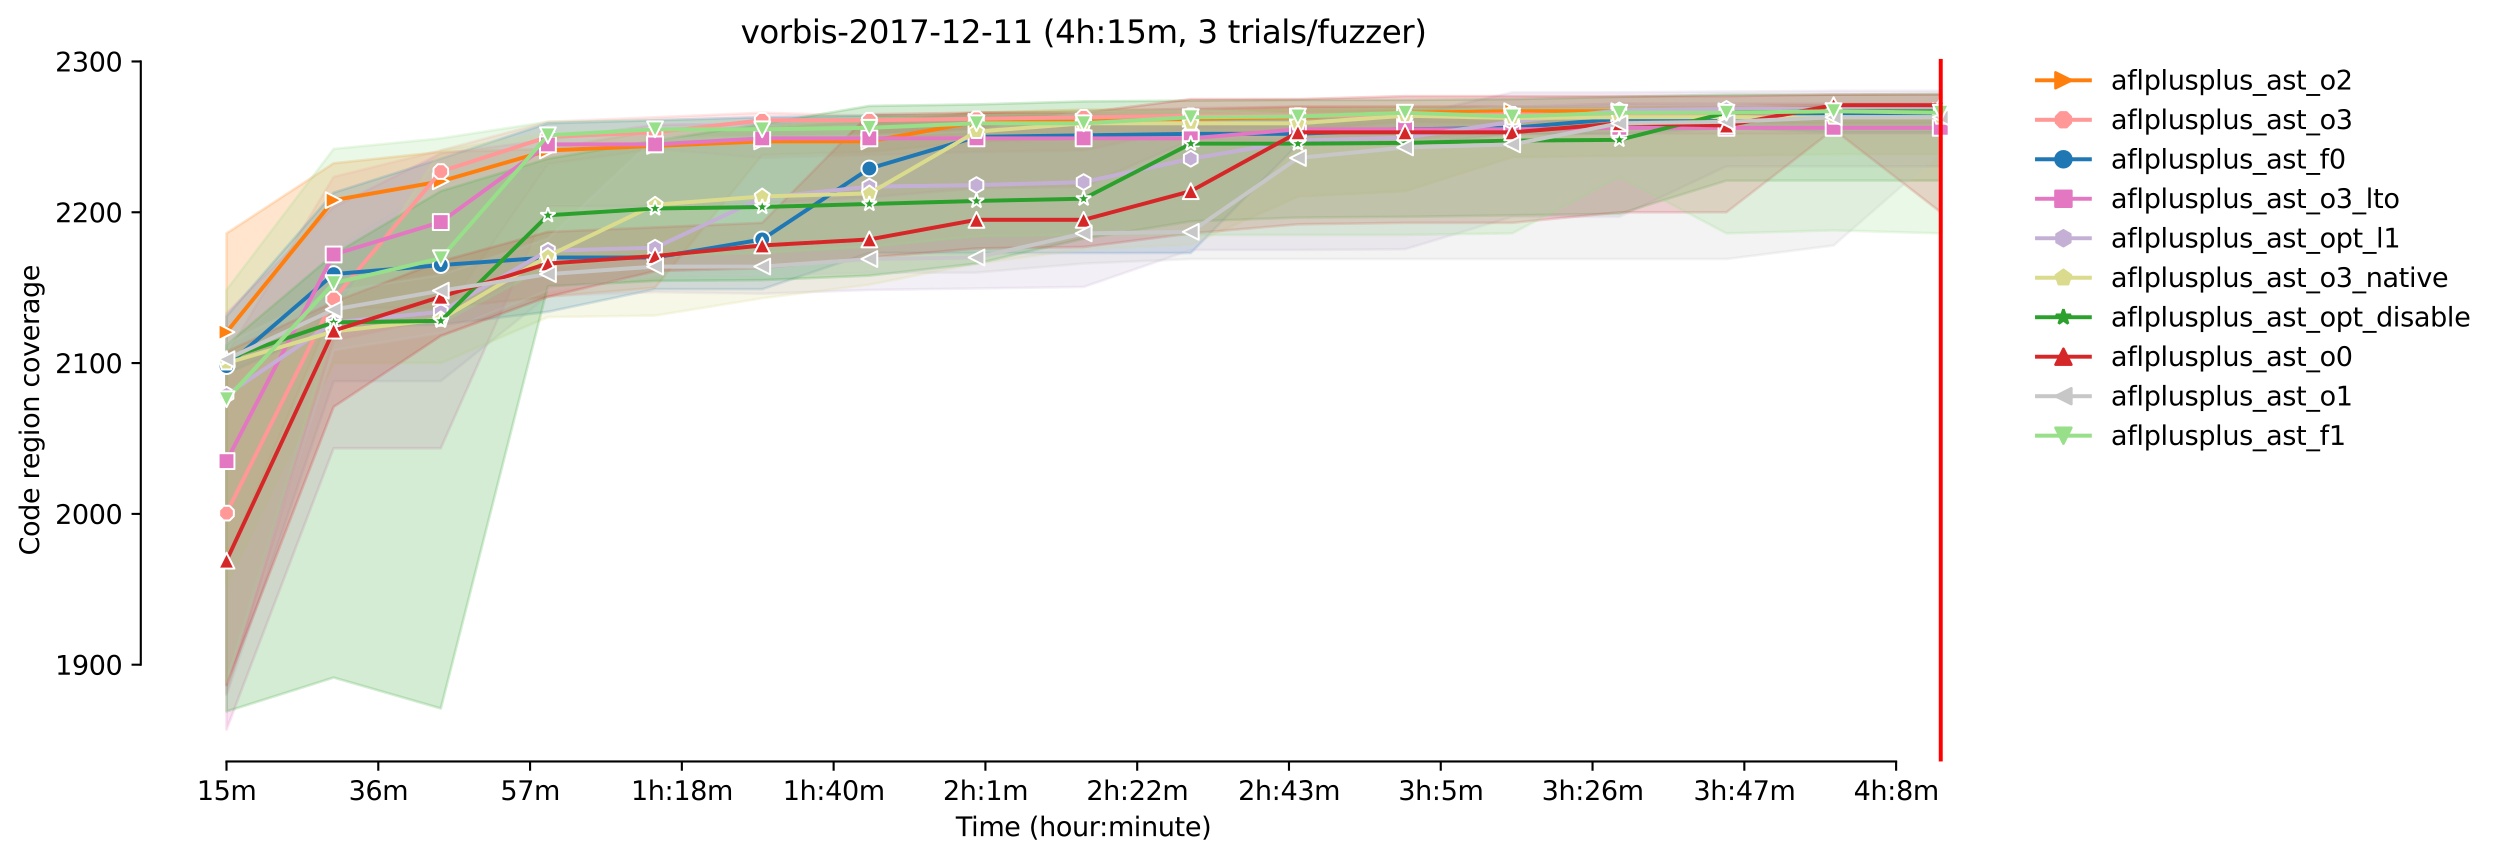 <?xml version="1.0" encoding="utf-8" standalone="no"?>
<!DOCTYPE svg PUBLIC "-//W3C//DTD SVG 1.1//EN"
  "http://www.w3.org/Graphics/SVG/1.1/DTD/svg11.dtd">
<svg xmlns:xlink="http://www.w3.org/1999/xlink" width="946.931pt" height="325.986pt" viewBox="0 0 946.931 325.986" xmlns="http://www.w3.org/2000/svg" version="1.1">
 <defs>
  <style type="text/css">*{stroke-linejoin: round; stroke-linecap: butt}</style>
 </defs>
 <g id="figure_1">
  <g id="patch_1">
   <path d="M 0 325.986 
L 946.931 325.986 
L 946.931 0 
L 0 0 
z
" style="fill: #ffffff"/>
  </g>
  <g id="axes_1">
   <g id="patch_2">
    <path d="M 53.328 288.43 
L 767.568 288.43 
L 767.568 22.318 
L 53.328 22.318 
z
" style="fill: #ffffff"/>
   </g>
   <g id="PolyCollection_1">
    <defs>
     <path id="m6207fe425f" d="M 85.794 -237.59 
L 85.794 -113.345 
L 126.375 -209.314 
L 166.957 -209.314 
L 207.539 -213.598 
L 248.121 -217.025 
L 288.703 -267.295 
L 329.284 -268.437 
L 369.866 -272.436 
L 410.448 -273.578 
L 451.03 -275.292 
L 491.612 -277.006 
L 532.194 -279.862 
L 572.775 -279.291 
L 613.357 -279.862 
L 653.939 -279.291 
L 694.521 -279.291 
L 735.103 -279.291 
L 735.103 -285.574 
L 735.103 -285.574 
L 694.521 -286.145 
L 653.939 -285.574 
L 613.357 -285.574 
L 572.775 -285.574 
L 532.194 -285.574 
L 491.612 -285.574 
L 451.03 -284.432 
L 410.448 -284.432 
L 369.866 -283.289 
L 329.284 -279.862 
L 288.703 -277.577 
L 248.121 -276.434 
L 207.539 -269.58 
L 166.957 -268.437 
L 126.375 -264.153 
L 85.794 -237.59 
z
" style="stroke: #ff7f0e; stroke-opacity: 0.2"/>
    </defs>
    <g clip-path="url(#pc4b1684c01)">
     <use xlink:href="#m6207fe425f" x="0" y="325.986" style="fill: #ff7f0e; fill-opacity: 0.2; stroke: #ff7f0e; stroke-opacity: 0.2"/>
    </g>
   </g>
   <g id="PolyCollection_2">
    <defs>
     <path id="md78557dabc" d="M 85.794 -191.605 
L 85.794 -63.362 
L 126.375 -197.032 
L 166.957 -205.601 
L 207.539 -263.867 
L 248.121 -269.58 
L 288.703 -266.152 
L 329.284 -267.295 
L 369.866 -268.437 
L 410.448 -269.008 
L 451.03 -277.577 
L 491.612 -277.577 
L 532.194 -277.577 
L 572.775 -277.577 
L 613.357 -278.148 
L 653.939 -280.947 
L 694.521 -281.576 
L 735.103 -281.004 
L 735.103 -284.446 
L 735.103 -284.446 
L 694.521 -284.432 
L 653.939 -285.003 
L 613.357 -283.861 
L 572.775 -284.432 
L 532.194 -284.432 
L 491.612 -284.432 
L 451.03 -283.861 
L 410.448 -283.861 
L 369.866 -282.147 
L 329.284 -282.147 
L 288.703 -283.289 
L 248.121 -281.576 
L 207.539 -279.862 
L 166.957 -269.008 
L 126.375 -259.012 
L 85.794 -191.605 
z
" style="stroke: #ff9896; stroke-opacity: 0.2"/>
    </defs>
    <g clip-path="url(#pc4b1684c01)">
     <use xlink:href="#md78557dabc" x="0" y="325.986" style="fill: #ff9896; fill-opacity: 0.2; stroke: #ff9896; stroke-opacity: 0.2"/>
    </g>
   </g>
   <g id="PolyCollection_3">
    <defs>
     <path id="mb6e87e3d52" d="M 85.794 -206.172 
L 85.794 -184.465 
L 126.375 -202.459 
L 166.957 -203.03 
L 207.539 -207.886 
L 248.121 -216.454 
L 288.703 -216.454 
L 329.284 -230.164 
L 369.866 -230.164 
L 410.448 -230.164 
L 451.03 -230.164 
L 491.612 -271.293 
L 532.194 -271.293 
L 572.775 -275.192 
L 613.357 -275.292 
L 653.939 -277.577 
L 694.521 -275.863 
L 735.103 -275.863 
L 735.103 -283.861 
L 735.103 -283.861 
L 694.521 -286.145 
L 653.939 -282.718 
L 613.357 -282.718 
L 572.775 -282.147 
L 532.194 -282.147 
L 491.612 -282.147 
L 451.03 -282.147 
L 410.448 -282.147 
L 369.866 -282.147 
L 329.284 -282.147 
L 288.703 -281.576 
L 248.121 -280.433 
L 207.539 -279.291 
L 166.957 -265.866 
L 126.375 -253.014 
L 85.794 -206.172 
z
" style="stroke: #1f77b4; stroke-opacity: 0.2"/>
    </defs>
    <g clip-path="url(#pc4b1684c01)">
     <use xlink:href="#mb6e87e3d52" x="0" y="325.986" style="fill: #1f77b4; fill-opacity: 0.2; stroke: #1f77b4; stroke-opacity: 0.2"/>
    </g>
   </g>
   <g id="PolyCollection_4">
    <defs>
     <path id="m10d020b338" d="M 85.794 -207.314 
L 85.794 -49.652 
L 126.375 -156.188 
L 166.957 -156.188 
L 207.539 -247.872 
L 248.121 -247.872 
L 288.703 -249.015 
L 329.284 -251.3 
L 369.866 -254.727 
L 410.448 -255.299 
L 451.03 -273.007 
L 491.612 -273.007 
L 532.194 -273.578 
L 572.775 -275.292 
L 613.357 -275.292 
L 653.939 -275.292 
L 694.521 -275.292 
L 735.103 -275.292 
L 735.103 -286.717 
L 735.103 -286.717 
L 694.521 -286.717 
L 653.939 -286.717 
L 613.357 -286.717 
L 572.775 -285.574 
L 532.194 -285.574 
L 491.612 -285.574 
L 451.03 -285.003 
L 410.448 -283.289 
L 369.866 -283.289 
L 329.284 -279.291 
L 288.703 -279.291 
L 248.121 -278.719 
L 207.539 -273.007 
L 166.957 -267.866 
L 126.375 -247.587 
L 85.794 -207.314 
z
" style="stroke: #e377c2; stroke-opacity: 0.2"/>
    </defs>
    <g clip-path="url(#pc4b1684c01)">
     <use xlink:href="#m10d020b338" x="0" y="325.986" style="fill: #e377c2; fill-opacity: 0.2; stroke: #e377c2; stroke-opacity: 0.2"/>
    </g>
   </g>
   <g id="PolyCollection_5">
    <defs>
     <path id="m61c95bc3d9" d="M 85.794 -190.748 
L 85.794 -62.791 
L 126.375 -181.609 
L 166.957 -181.609 
L 207.539 -213.884 
L 248.121 -215.312 
L 288.703 -214.741 
L 329.284 -216.169 
L 369.866 -216.74 
L 410.448 -217.311 
L 451.03 -231.306 
L 491.612 -231.306 
L 532.194 -231.592 
L 572.775 -243.874 
L 613.357 -243.874 
L 653.939 -263.01 
L 694.521 -263.01 
L 735.103 -263.01 
L 735.103 -291.572 
L 735.103 -291.572 
L 694.521 -291.572 
L 653.939 -291.287 
L 613.357 -291.001 
L 572.775 -291.001 
L 532.194 -281.861 
L 491.612 -280.433 
L 451.03 -280.433 
L 410.448 -280.147 
L 369.866 -279.005 
L 329.284 -275.578 
L 288.703 -275.292 
L 248.121 -269.865 
L 207.539 -263.296 
L 166.957 -256.441 
L 126.375 -231.306 
L 85.794 -190.748 
z
" style="stroke: #c5b0d5; stroke-opacity: 0.2"/>
    </defs>
    <g clip-path="url(#pc4b1684c01)">
     <use xlink:href="#m61c95bc3d9" x="0" y="325.986" style="fill: #c5b0d5; fill-opacity: 0.2; stroke: #c5b0d5; stroke-opacity: 0.2"/>
    </g>
   </g>
   <g id="PolyCollection_6">
    <defs>
     <path id="m03c2e36713" d="M 85.794 -193.033 
L 85.794 -104.491 
L 126.375 -188.463 
L 166.957 -188.463 
L 207.539 -205.886 
L 248.121 -206.458 
L 288.703 -213.027 
L 329.284 -218.168 
L 369.866 -226.165 
L 410.448 -231.592 
L 451.03 -233.306 
L 491.612 -251.585 
L 532.194 -253.585 
L 572.775 -266.438 
L 613.357 -267.009 
L 653.939 -267.009 
L 694.521 -267.58 
L 735.103 -267.58 
L 735.103 -284.717 
L 735.103 -284.717 
L 694.521 -284.717 
L 653.939 -284.717 
L 613.357 -284.717 
L 572.775 -284.717 
L 532.194 -285.003 
L 491.612 -284.146 
L 451.03 -284.146 
L 410.448 -284.146 
L 369.866 -283.289 
L 329.284 -281.576 
L 288.703 -277.577 
L 248.121 -276.149 
L 207.539 -275.578 
L 166.957 -269.008 
L 126.375 -206.172 
L 85.794 -193.033 
z
" style="stroke: #dbdb8d; stroke-opacity: 0.2"/>
    </defs>
    <g clip-path="url(#pc4b1684c01)">
     <use xlink:href="#m03c2e36713" x="0" y="325.986" style="fill: #dbdb8d; fill-opacity: 0.2; stroke: #dbdb8d; stroke-opacity: 0.2"/>
    </g>
   </g>
   <g id="PolyCollection_7">
    <defs>
     <path id="m21d54f099e" d="M 85.794 -195.318 
L 85.794 -56.507 
L 126.375 -69.346 
L 166.957 -57.65 
L 207.539 -217.597 
L 248.121 -219.596 
L 288.703 -219.882 
L 329.284 -221.595 
L 369.866 -226.165 
L 410.448 -235.591 
L 451.03 -242.16 
L 491.612 -243.588 
L 532.194 -243.874 
L 572.775 -244.445 
L 613.357 -245.016 
L 653.939 -257.583 
L 694.521 -257.583 
L 735.103 -257.583 
L 735.103 -290.43 
L 735.103 -290.43 
L 694.521 -290.144 
L 653.939 -290.144 
L 613.357 -289.287 
L 572.775 -288.43 
L 532.194 -288.145 
L 491.612 -288.145 
L 451.03 -287.859 
L 410.448 -287.574 
L 369.866 -286.431 
L 329.284 -285.86 
L 288.703 -279.005 
L 248.121 -272.721 
L 207.539 -265.866 
L 166.957 -253.585 
L 126.375 -229.593 
L 85.794 -195.318 
z
" style="stroke: #2ca02c; stroke-opacity: 0.2"/>
    </defs>
    <g clip-path="url(#pc4b1684c01)">
     <use xlink:href="#m21d54f099e" x="0" y="325.986" style="fill: #2ca02c; fill-opacity: 0.2; stroke: #2ca02c; stroke-opacity: 0.2"/>
    </g>
   </g>
   <g id="PolyCollection_8">
    <defs>
     <path id="maa07f9950a" d="M 85.794 -192.748 
L 85.794 -66.504 
L 126.375 -171.898 
L 166.957 -198.746 
L 207.539 -213.598 
L 248.121 -223.309 
L 288.703 -224.452 
L 329.284 -228.45 
L 369.866 -231.878 
L 410.448 -232.449 
L 451.03 -237.59 
L 491.612 -241.018 
L 532.194 -241.589 
L 572.775 -241.589 
L 613.357 -245.587 
L 653.939 -245.587 
L 694.521 -277.006 
L 735.103 -245.587 
L 735.103 -290.144 
L 735.103 -290.144 
L 694.521 -290.144 
L 653.939 -289.573 
L 613.357 -289.573 
L 572.775 -289.573 
L 532.194 -289.573 
L 491.612 -288.43 
L 451.03 -288.43 
L 410.448 -283.289 
L 369.866 -283.289 
L 329.284 -282.718 
L 288.703 -241.589 
L 248.121 -239.875 
L 207.539 -238.161 
L 166.957 -227.022 
L 126.375 -211.599 
L 85.794 -192.748 
z
" style="stroke: #d62728; stroke-opacity: 0.2"/>
    </defs>
    <g clip-path="url(#pc4b1684c01)">
     <use xlink:href="#maa07f9950a" x="0" y="325.986" style="fill: #d62728; fill-opacity: 0.2; stroke: #d62728; stroke-opacity: 0.2"/>
    </g>
   </g>
   <g id="PolyCollection_9">
    <defs>
     <path id="m3774658d9a" d="M 85.794 -195.89 
L 85.794 -67.646 
L 126.375 -193.319 
L 166.957 -199.888 
L 207.539 -215.883 
L 248.121 -221.595 
L 288.703 -221.595 
L 329.284 -222.738 
L 369.866 -222.738 
L 410.448 -226.165 
L 451.03 -227.879 
L 491.612 -227.879 
L 532.194 -227.879 
L 572.775 -227.879 
L 613.357 -227.879 
L 653.939 -227.879 
L 694.521 -233.02 
L 735.103 -268.437 
L 735.103 -286.717 
L 735.103 -286.717 
L 694.521 -283.932 
L 653.939 -286.717 
L 613.357 -286.145 
L 572.775 -286.145 
L 532.194 -282.718 
L 491.612 -282.775 
L 451.03 -284.432 
L 410.448 -283.861 
L 369.866 -276.434 
L 329.284 -274.721 
L 288.703 -274.149 
L 248.121 -273.578 
L 207.539 -235.676 
L 166.957 -221.881 
L 126.375 -215.597 
L 85.794 -195.89 
z
" style="stroke: #c7c7c7; stroke-opacity: 0.2"/>
    </defs>
    <g clip-path="url(#pc4b1684c01)">
     <use xlink:href="#m3774658d9a" x="0" y="325.986" style="fill: #c7c7c7; fill-opacity: 0.2; stroke: #c7c7c7; stroke-opacity: 0.2"/>
    </g>
   </g>
   <g id="PolyCollection_10">
    <defs>
     <path id="m89a16d3214" d="M 85.794 -216.169 
L 85.794 -67.646 
L 126.375 -201.888 
L 166.957 -203.601 
L 207.539 -225.023 
L 248.121 -229.022 
L 288.703 -230.164 
L 329.284 -232.449 
L 369.866 -236.448 
L 410.448 -237.019 
L 451.03 -237.019 
L 491.612 -237.019 
L 532.194 -237.019 
L 572.775 -237.59 
L 613.357 -259.012 
L 653.939 -237.59 
L 694.521 -238.733 
L 735.103 -237.59 
L 735.103 -285.003 
L 735.103 -285.003 
L 694.521 -285.003 
L 653.939 -285.003 
L 613.357 -285.003 
L 572.775 -285.003 
L 532.194 -285.003 
L 491.612 -284.432 
L 451.03 -283.861 
L 410.448 -283.861 
L 369.866 -282.147 
L 329.284 -281.576 
L 288.703 -280.462 
L 248.121 -280.433 
L 207.539 -279.862 
L 166.957 -273.578 
L 126.375 -269.58 
L 85.794 -216.169 
z
" style="stroke: #98df8a; stroke-opacity: 0.2"/>
    </defs>
    <g clip-path="url(#pc4b1684c01)">
     <use xlink:href="#m89a16d3214" x="0" y="325.986" style="fill: #98df8a; fill-opacity: 0.2; stroke: #98df8a; stroke-opacity: 0.2"/>
    </g>
   </g>
   <g id="matplotlib.axis_1">
    <g id="xtick_1">
     <g id="line2d_1">
      <defs>
       <path id="m34b13b2241" d="M 0 0 
L 0 3.5 
" style="stroke: #000000; stroke-width: 0.8"/>
      </defs>
      <g>
       <use xlink:href="#m34b13b2241" x="85.794" y="288.43" style="stroke: #000000; stroke-width: 0.8"/>
      </g>
     </g>
     <g id="text_1">
      <!-- 15m -->
      <g transform="translate(74.561 303.029)scale(0.1 -0.1)">
       <defs>
        <path id="DejaVuSans-31" d="M 794 531 
L 1825 531 
L 1825 4091 
L 703 3866 
L 703 4441 
L 1819 4666 
L 2450 4666 
L 2450 531 
L 3481 531 
L 3481 0 
L 794 0 
L 794 531 
z
" transform="scale(0.016)"/>
        <path id="DejaVuSans-35" d="M 691 4666 
L 3169 4666 
L 3169 4134 
L 1269 4134 
L 1269 2991 
Q 1406 3038 1543 3061 
Q 1681 3084 1819 3084 
Q 2600 3084 3056 2656 
Q 3513 2228 3513 1497 
Q 3513 744 3044 326 
Q 2575 -91 1722 -91 
Q 1428 -91 1123 -41 
Q 819 9 494 109 
L 494 744 
Q 775 591 1075 516 
Q 1375 441 1709 441 
Q 2250 441 2565 725 
Q 2881 1009 2881 1497 
Q 2881 1984 2565 2268 
Q 2250 2553 1709 2553 
Q 1456 2553 1204 2497 
Q 953 2441 691 2322 
L 691 4666 
z
" transform="scale(0.016)"/>
        <path id="DejaVuSans-6d" d="M 3328 2828 
Q 3544 3216 3844 3400 
Q 4144 3584 4550 3584 
Q 5097 3584 5394 3201 
Q 5691 2819 5691 2113 
L 5691 0 
L 5113 0 
L 5113 2094 
Q 5113 2597 4934 2840 
Q 4756 3084 4391 3084 
Q 3944 3084 3684 2787 
Q 3425 2491 3425 1978 
L 3425 0 
L 2847 0 
L 2847 2094 
Q 2847 2600 2669 2842 
Q 2491 3084 2119 3084 
Q 1678 3084 1418 2786 
Q 1159 2488 1159 1978 
L 1159 0 
L 581 0 
L 581 3500 
L 1159 3500 
L 1159 2956 
Q 1356 3278 1631 3431 
Q 1906 3584 2284 3584 
Q 2666 3584 2933 3390 
Q 3200 3197 3328 2828 
z
" transform="scale(0.016)"/>
       </defs>
       <use xlink:href="#DejaVuSans-31"/>
       <use xlink:href="#DejaVuSans-35" x="63.623"/>
       <use xlink:href="#DejaVuSans-6d" x="127.246"/>
      </g>
     </g>
    </g>
    <g id="xtick_2">
     <g id="line2d_2">
      <g>
       <use xlink:href="#m34b13b2241" x="143.284" y="288.43" style="stroke: #000000; stroke-width: 0.8"/>
      </g>
     </g>
     <g id="text_2">
      <!-- 36m -->
      <g transform="translate(132.052 303.029)scale(0.1 -0.1)">
       <defs>
        <path id="DejaVuSans-33" d="M 2597 2516 
Q 3050 2419 3304 2112 
Q 3559 1806 3559 1356 
Q 3559 666 3084 287 
Q 2609 -91 1734 -91 
Q 1441 -91 1130 -33 
Q 819 25 488 141 
L 488 750 
Q 750 597 1062 519 
Q 1375 441 1716 441 
Q 2309 441 2620 675 
Q 2931 909 2931 1356 
Q 2931 1769 2642 2001 
Q 2353 2234 1838 2234 
L 1294 2234 
L 1294 2753 
L 1863 2753 
Q 2328 2753 2575 2939 
Q 2822 3125 2822 3475 
Q 2822 3834 2567 4026 
Q 2313 4219 1838 4219 
Q 1578 4219 1281 4162 
Q 984 4106 628 3988 
L 628 4550 
Q 988 4650 1302 4700 
Q 1616 4750 1894 4750 
Q 2613 4750 3031 4423 
Q 3450 4097 3450 3541 
Q 3450 3153 3228 2886 
Q 3006 2619 2597 2516 
z
" transform="scale(0.016)"/>
        <path id="DejaVuSans-36" d="M 2113 2584 
Q 1688 2584 1439 2293 
Q 1191 2003 1191 1497 
Q 1191 994 1439 701 
Q 1688 409 2113 409 
Q 2538 409 2786 701 
Q 3034 994 3034 1497 
Q 3034 2003 2786 2293 
Q 2538 2584 2113 2584 
z
M 3366 4563 
L 3366 3988 
Q 3128 4100 2886 4159 
Q 2644 4219 2406 4219 
Q 1781 4219 1451 3797 
Q 1122 3375 1075 2522 
Q 1259 2794 1537 2939 
Q 1816 3084 2150 3084 
Q 2853 3084 3261 2657 
Q 3669 2231 3669 1497 
Q 3669 778 3244 343 
Q 2819 -91 2113 -91 
Q 1303 -91 875 529 
Q 447 1150 447 2328 
Q 447 3434 972 4092 
Q 1497 4750 2381 4750 
Q 2619 4750 2861 4703 
Q 3103 4656 3366 4563 
z
" transform="scale(0.016)"/>
       </defs>
       <use xlink:href="#DejaVuSans-33"/>
       <use xlink:href="#DejaVuSans-36" x="63.623"/>
       <use xlink:href="#DejaVuSans-6d" x="127.246"/>
      </g>
     </g>
    </g>
    <g id="xtick_3">
     <g id="line2d_3">
      <g>
       <use xlink:href="#m34b13b2241" x="200.775" y="288.43" style="stroke: #000000; stroke-width: 0.8"/>
      </g>
     </g>
     <g id="text_3">
      <!-- 57m -->
      <g transform="translate(189.543 303.029)scale(0.1 -0.1)">
       <defs>
        <path id="DejaVuSans-37" d="M 525 4666 
L 3525 4666 
L 3525 4397 
L 1831 0 
L 1172 0 
L 2766 4134 
L 525 4134 
L 525 4666 
z
" transform="scale(0.016)"/>
       </defs>
       <use xlink:href="#DejaVuSans-35"/>
       <use xlink:href="#DejaVuSans-37" x="63.623"/>
       <use xlink:href="#DejaVuSans-6d" x="127.246"/>
      </g>
     </g>
    </g>
    <g id="xtick_4">
     <g id="line2d_4">
      <g>
       <use xlink:href="#m34b13b2241" x="258.266" y="288.43" style="stroke: #000000; stroke-width: 0.8"/>
      </g>
     </g>
     <g id="text_4">
      <!-- 1h:18m -->
      <g transform="translate(238.999 303.029)scale(0.1 -0.1)">
       <defs>
        <path id="DejaVuSans-68" d="M 3513 2113 
L 3513 0 
L 2938 0 
L 2938 2094 
Q 2938 2591 2744 2837 
Q 2550 3084 2163 3084 
Q 1697 3084 1428 2787 
Q 1159 2491 1159 1978 
L 1159 0 
L 581 0 
L 581 4863 
L 1159 4863 
L 1159 2956 
Q 1366 3272 1645 3428 
Q 1925 3584 2291 3584 
Q 2894 3584 3203 3211 
Q 3513 2838 3513 2113 
z
" transform="scale(0.016)"/>
        <path id="DejaVuSans-3a" d="M 750 794 
L 1409 794 
L 1409 0 
L 750 0 
L 750 794 
z
M 750 3309 
L 1409 3309 
L 1409 2516 
L 750 2516 
L 750 3309 
z
" transform="scale(0.016)"/>
        <path id="DejaVuSans-38" d="M 2034 2216 
Q 1584 2216 1326 1975 
Q 1069 1734 1069 1313 
Q 1069 891 1326 650 
Q 1584 409 2034 409 
Q 2484 409 2743 651 
Q 3003 894 3003 1313 
Q 3003 1734 2745 1975 
Q 2488 2216 2034 2216 
z
M 1403 2484 
Q 997 2584 770 2862 
Q 544 3141 544 3541 
Q 544 4100 942 4425 
Q 1341 4750 2034 4750 
Q 2731 4750 3128 4425 
Q 3525 4100 3525 3541 
Q 3525 3141 3298 2862 
Q 3072 2584 2669 2484 
Q 3125 2378 3379 2068 
Q 3634 1759 3634 1313 
Q 3634 634 3220 271 
Q 2806 -91 2034 -91 
Q 1263 -91 848 271 
Q 434 634 434 1313 
Q 434 1759 690 2068 
Q 947 2378 1403 2484 
z
M 1172 3481 
Q 1172 3119 1398 2916 
Q 1625 2713 2034 2713 
Q 2441 2713 2670 2916 
Q 2900 3119 2900 3481 
Q 2900 3844 2670 4047 
Q 2441 4250 2034 4250 
Q 1625 4250 1398 4047 
Q 1172 3844 1172 3481 
z
" transform="scale(0.016)"/>
       </defs>
       <use xlink:href="#DejaVuSans-31"/>
       <use xlink:href="#DejaVuSans-68" x="63.623"/>
       <use xlink:href="#DejaVuSans-3a" x="127.002"/>
       <use xlink:href="#DejaVuSans-31" x="160.693"/>
       <use xlink:href="#DejaVuSans-38" x="224.316"/>
       <use xlink:href="#DejaVuSans-6d" x="287.939"/>
      </g>
     </g>
    </g>
    <g id="xtick_5">
     <g id="line2d_5">
      <g>
       <use xlink:href="#m34b13b2241" x="315.757" y="288.43" style="stroke: #000000; stroke-width: 0.8"/>
      </g>
     </g>
     <g id="text_5">
      <!-- 1h:40m -->
      <g transform="translate(296.49 303.029)scale(0.1 -0.1)">
       <defs>
        <path id="DejaVuSans-34" d="M 2419 4116 
L 825 1625 
L 2419 1625 
L 2419 4116 
z
M 2253 4666 
L 3047 4666 
L 3047 1625 
L 3713 1625 
L 3713 1100 
L 3047 1100 
L 3047 0 
L 2419 0 
L 2419 1100 
L 313 1100 
L 313 1709 
L 2253 4666 
z
" transform="scale(0.016)"/>
        <path id="DejaVuSans-30" d="M 2034 4250 
Q 1547 4250 1301 3770 
Q 1056 3291 1056 2328 
Q 1056 1369 1301 889 
Q 1547 409 2034 409 
Q 2525 409 2770 889 
Q 3016 1369 3016 2328 
Q 3016 3291 2770 3770 
Q 2525 4250 2034 4250 
z
M 2034 4750 
Q 2819 4750 3233 4129 
Q 3647 3509 3647 2328 
Q 3647 1150 3233 529 
Q 2819 -91 2034 -91 
Q 1250 -91 836 529 
Q 422 1150 422 2328 
Q 422 3509 836 4129 
Q 1250 4750 2034 4750 
z
" transform="scale(0.016)"/>
       </defs>
       <use xlink:href="#DejaVuSans-31"/>
       <use xlink:href="#DejaVuSans-68" x="63.623"/>
       <use xlink:href="#DejaVuSans-3a" x="127.002"/>
       <use xlink:href="#DejaVuSans-34" x="160.693"/>
       <use xlink:href="#DejaVuSans-30" x="224.316"/>
       <use xlink:href="#DejaVuSans-6d" x="287.939"/>
      </g>
     </g>
    </g>
    <g id="xtick_6">
     <g id="line2d_6">
      <g>
       <use xlink:href="#m34b13b2241" x="373.248" y="288.43" style="stroke: #000000; stroke-width: 0.8"/>
      </g>
     </g>
     <g id="text_6">
      <!-- 2h:1m -->
      <g transform="translate(357.162 303.029)scale(0.1 -0.1)">
       <defs>
        <path id="DejaVuSans-32" d="M 1228 531 
L 3431 531 
L 3431 0 
L 469 0 
L 469 531 
Q 828 903 1448 1529 
Q 2069 2156 2228 2338 
Q 2531 2678 2651 2914 
Q 2772 3150 2772 3378 
Q 2772 3750 2511 3984 
Q 2250 4219 1831 4219 
Q 1534 4219 1204 4116 
Q 875 4013 500 3803 
L 500 4441 
Q 881 4594 1212 4672 
Q 1544 4750 1819 4750 
Q 2544 4750 2975 4387 
Q 3406 4025 3406 3419 
Q 3406 3131 3298 2873 
Q 3191 2616 2906 2266 
Q 2828 2175 2409 1742 
Q 1991 1309 1228 531 
z
" transform="scale(0.016)"/>
       </defs>
       <use xlink:href="#DejaVuSans-32"/>
       <use xlink:href="#DejaVuSans-68" x="63.623"/>
       <use xlink:href="#DejaVuSans-3a" x="127.002"/>
       <use xlink:href="#DejaVuSans-31" x="160.693"/>
       <use xlink:href="#DejaVuSans-6d" x="224.316"/>
      </g>
     </g>
    </g>
    <g id="xtick_7">
     <g id="line2d_7">
      <g>
       <use xlink:href="#m34b13b2241" x="430.739" y="288.43" style="stroke: #000000; stroke-width: 0.8"/>
      </g>
     </g>
     <g id="text_7">
      <!-- 2h:22m -->
      <g transform="translate(411.472 303.029)scale(0.1 -0.1)">
       <use xlink:href="#DejaVuSans-32"/>
       <use xlink:href="#DejaVuSans-68" x="63.623"/>
       <use xlink:href="#DejaVuSans-3a" x="127.002"/>
       <use xlink:href="#DejaVuSans-32" x="160.693"/>
       <use xlink:href="#DejaVuSans-32" x="224.316"/>
       <use xlink:href="#DejaVuSans-6d" x="287.939"/>
      </g>
     </g>
    </g>
    <g id="xtick_8">
     <g id="line2d_8">
      <g>
       <use xlink:href="#m34b13b2241" x="488.23" y="288.43" style="stroke: #000000; stroke-width: 0.8"/>
      </g>
     </g>
     <g id="text_8">
      <!-- 2h:43m -->
      <g transform="translate(468.963 303.029)scale(0.1 -0.1)">
       <use xlink:href="#DejaVuSans-32"/>
       <use xlink:href="#DejaVuSans-68" x="63.623"/>
       <use xlink:href="#DejaVuSans-3a" x="127.002"/>
       <use xlink:href="#DejaVuSans-34" x="160.693"/>
       <use xlink:href="#DejaVuSans-33" x="224.316"/>
       <use xlink:href="#DejaVuSans-6d" x="287.939"/>
      </g>
     </g>
    </g>
    <g id="xtick_9">
     <g id="line2d_9">
      <g>
       <use xlink:href="#m34b13b2241" x="545.721" y="288.43" style="stroke: #000000; stroke-width: 0.8"/>
      </g>
     </g>
     <g id="text_9">
      <!-- 3h:5m -->
      <g transform="translate(529.635 303.029)scale(0.1 -0.1)">
       <use xlink:href="#DejaVuSans-33"/>
       <use xlink:href="#DejaVuSans-68" x="63.623"/>
       <use xlink:href="#DejaVuSans-3a" x="127.002"/>
       <use xlink:href="#DejaVuSans-35" x="160.693"/>
       <use xlink:href="#DejaVuSans-6d" x="224.316"/>
      </g>
     </g>
    </g>
    <g id="xtick_10">
     <g id="line2d_10">
      <g>
       <use xlink:href="#m34b13b2241" x="603.212" y="288.43" style="stroke: #000000; stroke-width: 0.8"/>
      </g>
     </g>
     <g id="text_10">
      <!-- 3h:26m -->
      <g transform="translate(583.945 303.029)scale(0.1 -0.1)">
       <use xlink:href="#DejaVuSans-33"/>
       <use xlink:href="#DejaVuSans-68" x="63.623"/>
       <use xlink:href="#DejaVuSans-3a" x="127.002"/>
       <use xlink:href="#DejaVuSans-32" x="160.693"/>
       <use xlink:href="#DejaVuSans-36" x="224.316"/>
       <use xlink:href="#DejaVuSans-6d" x="287.939"/>
      </g>
     </g>
    </g>
    <g id="xtick_11">
     <g id="line2d_11">
      <g>
       <use xlink:href="#m34b13b2241" x="660.703" y="288.43" style="stroke: #000000; stroke-width: 0.8"/>
      </g>
     </g>
     <g id="text_11">
      <!-- 3h:47m -->
      <g transform="translate(641.435 303.029)scale(0.1 -0.1)">
       <use xlink:href="#DejaVuSans-33"/>
       <use xlink:href="#DejaVuSans-68" x="63.623"/>
       <use xlink:href="#DejaVuSans-3a" x="127.002"/>
       <use xlink:href="#DejaVuSans-34" x="160.693"/>
       <use xlink:href="#DejaVuSans-37" x="224.316"/>
       <use xlink:href="#DejaVuSans-6d" x="287.939"/>
      </g>
     </g>
    </g>
    <g id="xtick_12">
     <g id="line2d_12">
      <g>
       <use xlink:href="#m34b13b2241" x="718.194" y="288.43" style="stroke: #000000; stroke-width: 0.8"/>
      </g>
     </g>
     <g id="text_12">
      <!-- 4h:8m -->
      <g transform="translate(702.108 303.029)scale(0.1 -0.1)">
       <use xlink:href="#DejaVuSans-34"/>
       <use xlink:href="#DejaVuSans-68" x="63.623"/>
       <use xlink:href="#DejaVuSans-3a" x="127.002"/>
       <use xlink:href="#DejaVuSans-38" x="160.693"/>
       <use xlink:href="#DejaVuSans-6d" x="224.316"/>
      </g>
     </g>
    </g>
    <g id="text_13">
     <!-- Time (hour:minute) -->
     <g transform="translate(362.041 316.707)scale(0.1 -0.1)">
      <defs>
       <path id="DejaVuSans-54" d="M -19 4666 
L 3928 4666 
L 3928 4134 
L 2272 4134 
L 2272 0 
L 1638 0 
L 1638 4134 
L -19 4134 
L -19 4666 
z
" transform="scale(0.016)"/>
       <path id="DejaVuSans-69" d="M 603 3500 
L 1178 3500 
L 1178 0 
L 603 0 
L 603 3500 
z
M 603 4863 
L 1178 4863 
L 1178 4134 
L 603 4134 
L 603 4863 
z
" transform="scale(0.016)"/>
       <path id="DejaVuSans-65" d="M 3597 1894 
L 3597 1613 
L 953 1613 
Q 991 1019 1311 708 
Q 1631 397 2203 397 
Q 2534 397 2845 478 
Q 3156 559 3463 722 
L 3463 178 
Q 3153 47 2828 -22 
Q 2503 -91 2169 -91 
Q 1331 -91 842 396 
Q 353 884 353 1716 
Q 353 2575 817 3079 
Q 1281 3584 2069 3584 
Q 2775 3584 3186 3129 
Q 3597 2675 3597 1894 
z
M 3022 2063 
Q 3016 2534 2758 2815 
Q 2500 3097 2075 3097 
Q 1594 3097 1305 2825 
Q 1016 2553 972 2059 
L 3022 2063 
z
" transform="scale(0.016)"/>
       <path id="DejaVuSans-20" transform="scale(0.016)"/>
       <path id="DejaVuSans-28" d="M 1984 4856 
Q 1566 4138 1362 3434 
Q 1159 2731 1159 2009 
Q 1159 1288 1364 580 
Q 1569 -128 1984 -844 
L 1484 -844 
Q 1016 -109 783 600 
Q 550 1309 550 2009 
Q 550 2706 781 3412 
Q 1013 4119 1484 4856 
L 1984 4856 
z
" transform="scale(0.016)"/>
       <path id="DejaVuSans-6f" d="M 1959 3097 
Q 1497 3097 1228 2736 
Q 959 2375 959 1747 
Q 959 1119 1226 758 
Q 1494 397 1959 397 
Q 2419 397 2687 759 
Q 2956 1122 2956 1747 
Q 2956 2369 2687 2733 
Q 2419 3097 1959 3097 
z
M 1959 3584 
Q 2709 3584 3137 3096 
Q 3566 2609 3566 1747 
Q 3566 888 3137 398 
Q 2709 -91 1959 -91 
Q 1206 -91 779 398 
Q 353 888 353 1747 
Q 353 2609 779 3096 
Q 1206 3584 1959 3584 
z
" transform="scale(0.016)"/>
       <path id="DejaVuSans-75" d="M 544 1381 
L 544 3500 
L 1119 3500 
L 1119 1403 
Q 1119 906 1312 657 
Q 1506 409 1894 409 
Q 2359 409 2629 706 
Q 2900 1003 2900 1516 
L 2900 3500 
L 3475 3500 
L 3475 0 
L 2900 0 
L 2900 538 
Q 2691 219 2414 64 
Q 2138 -91 1772 -91 
Q 1169 -91 856 284 
Q 544 659 544 1381 
z
M 1991 3584 
L 1991 3584 
z
" transform="scale(0.016)"/>
       <path id="DejaVuSans-72" d="M 2631 2963 
Q 2534 3019 2420 3045 
Q 2306 3072 2169 3072 
Q 1681 3072 1420 2755 
Q 1159 2438 1159 1844 
L 1159 0 
L 581 0 
L 581 3500 
L 1159 3500 
L 1159 2956 
Q 1341 3275 1631 3429 
Q 1922 3584 2338 3584 
Q 2397 3584 2469 3576 
Q 2541 3569 2628 3553 
L 2631 2963 
z
" transform="scale(0.016)"/>
       <path id="DejaVuSans-6e" d="M 3513 2113 
L 3513 0 
L 2938 0 
L 2938 2094 
Q 2938 2591 2744 2837 
Q 2550 3084 2163 3084 
Q 1697 3084 1428 2787 
Q 1159 2491 1159 1978 
L 1159 0 
L 581 0 
L 581 3500 
L 1159 3500 
L 1159 2956 
Q 1366 3272 1645 3428 
Q 1925 3584 2291 3584 
Q 2894 3584 3203 3211 
Q 3513 2838 3513 2113 
z
" transform="scale(0.016)"/>
       <path id="DejaVuSans-74" d="M 1172 4494 
L 1172 3500 
L 2356 3500 
L 2356 3053 
L 1172 3053 
L 1172 1153 
Q 1172 725 1289 603 
Q 1406 481 1766 481 
L 2356 481 
L 2356 0 
L 1766 0 
Q 1100 0 847 248 
Q 594 497 594 1153 
L 594 3053 
L 172 3053 
L 172 3500 
L 594 3500 
L 594 4494 
L 1172 4494 
z
" transform="scale(0.016)"/>
       <path id="DejaVuSans-29" d="M 513 4856 
L 1013 4856 
Q 1481 4119 1714 3412 
Q 1947 2706 1947 2009 
Q 1947 1309 1714 600 
Q 1481 -109 1013 -844 
L 513 -844 
Q 928 -128 1133 580 
Q 1338 1288 1338 2009 
Q 1338 2731 1133 3434 
Q 928 4138 513 4856 
z
" transform="scale(0.016)"/>
      </defs>
      <use xlink:href="#DejaVuSans-54"/>
      <use xlink:href="#DejaVuSans-69" x="57.959"/>
      <use xlink:href="#DejaVuSans-6d" x="85.742"/>
      <use xlink:href="#DejaVuSans-65" x="183.154"/>
      <use xlink:href="#DejaVuSans-20" x="244.678"/>
      <use xlink:href="#DejaVuSans-28" x="276.465"/>
      <use xlink:href="#DejaVuSans-68" x="315.479"/>
      <use xlink:href="#DejaVuSans-6f" x="378.857"/>
      <use xlink:href="#DejaVuSans-75" x="440.039"/>
      <use xlink:href="#DejaVuSans-72" x="503.418"/>
      <use xlink:href="#DejaVuSans-3a" x="542.781"/>
      <use xlink:href="#DejaVuSans-6d" x="576.473"/>
      <use xlink:href="#DejaVuSans-69" x="673.885"/>
      <use xlink:href="#DejaVuSans-6e" x="701.668"/>
      <use xlink:href="#DejaVuSans-75" x="765.047"/>
      <use xlink:href="#DejaVuSans-74" x="828.426"/>
      <use xlink:href="#DejaVuSans-65" x="867.635"/>
      <use xlink:href="#DejaVuSans-29" x="929.158"/>
     </g>
    </g>
   </g>
   <g id="matplotlib.axis_2">
    <g id="ytick_1">
     <g id="line2d_13">
      <defs>
       <path id="m2a12462764" d="M 0 0 
L -3.5 0 
" style="stroke: #000000; stroke-width: 0.8"/>
      </defs>
      <g>
       <use xlink:href="#m2a12462764" x="53.328" y="251.771" style="stroke: #000000; stroke-width: 0.8"/>
      </g>
     </g>
     <g id="text_14">
      <!-- 1900 -->
      <g transform="translate(20.878 255.57)scale(0.1 -0.1)">
       <defs>
        <path id="DejaVuSans-39" d="M 703 97 
L 703 672 
Q 941 559 1184 500 
Q 1428 441 1663 441 
Q 2288 441 2617 861 
Q 2947 1281 2994 2138 
Q 2813 1869 2534 1725 
Q 2256 1581 1919 1581 
Q 1219 1581 811 2004 
Q 403 2428 403 3163 
Q 403 3881 828 4315 
Q 1253 4750 1959 4750 
Q 2769 4750 3195 4129 
Q 3622 3509 3622 2328 
Q 3622 1225 3098 567 
Q 2575 -91 1691 -91 
Q 1453 -91 1209 -44 
Q 966 3 703 97 
z
M 1959 2075 
Q 2384 2075 2632 2365 
Q 2881 2656 2881 3163 
Q 2881 3666 2632 3958 
Q 2384 4250 1959 4250 
Q 1534 4250 1286 3958 
Q 1038 3666 1038 3163 
Q 1038 2656 1286 2365 
Q 1534 2075 1959 2075 
z
" transform="scale(0.016)"/>
       </defs>
       <use xlink:href="#DejaVuSans-31"/>
       <use xlink:href="#DejaVuSans-39" x="63.623"/>
       <use xlink:href="#DejaVuSans-30" x="127.246"/>
       <use xlink:href="#DejaVuSans-30" x="190.869"/>
      </g>
     </g>
    </g>
    <g id="ytick_2">
     <g id="line2d_14">
      <g>
       <use xlink:href="#m2a12462764" x="53.328" y="194.647" style="stroke: #000000; stroke-width: 0.8"/>
      </g>
     </g>
     <g id="text_15">
      <!-- 2000 -->
      <g transform="translate(20.878 198.446)scale(0.1 -0.1)">
       <use xlink:href="#DejaVuSans-32"/>
       <use xlink:href="#DejaVuSans-30" x="63.623"/>
       <use xlink:href="#DejaVuSans-30" x="127.246"/>
       <use xlink:href="#DejaVuSans-30" x="190.869"/>
      </g>
     </g>
    </g>
    <g id="ytick_3">
     <g id="line2d_15">
      <g>
       <use xlink:href="#m2a12462764" x="53.328" y="137.523" style="stroke: #000000; stroke-width: 0.8"/>
      </g>
     </g>
     <g id="text_16">
      <!-- 2100 -->
      <g transform="translate(20.878 141.322)scale(0.1 -0.1)">
       <use xlink:href="#DejaVuSans-32"/>
       <use xlink:href="#DejaVuSans-31" x="63.623"/>
       <use xlink:href="#DejaVuSans-30" x="127.246"/>
       <use xlink:href="#DejaVuSans-30" x="190.869"/>
      </g>
     </g>
    </g>
    <g id="ytick_4">
     <g id="line2d_16">
      <g>
       <use xlink:href="#m2a12462764" x="53.328" y="80.399" style="stroke: #000000; stroke-width: 0.8"/>
      </g>
     </g>
     <g id="text_17">
      <!-- 2200 -->
      <g transform="translate(20.878 84.198)scale(0.1 -0.1)">
       <use xlink:href="#DejaVuSans-32"/>
       <use xlink:href="#DejaVuSans-32" x="63.623"/>
       <use xlink:href="#DejaVuSans-30" x="127.246"/>
       <use xlink:href="#DejaVuSans-30" x="190.869"/>
      </g>
     </g>
    </g>
    <g id="ytick_5">
     <g id="line2d_17">
      <g>
       <use xlink:href="#m2a12462764" x="53.328" y="23.275" style="stroke: #000000; stroke-width: 0.8"/>
      </g>
     </g>
     <g id="text_18">
      <!-- 2300 -->
      <g transform="translate(20.878 27.074)scale(0.1 -0.1)">
       <use xlink:href="#DejaVuSans-32"/>
       <use xlink:href="#DejaVuSans-33" x="63.623"/>
       <use xlink:href="#DejaVuSans-30" x="127.246"/>
       <use xlink:href="#DejaVuSans-30" x="190.869"/>
      </g>
     </g>
    </g>
    <g id="text_19">
     <!-- Code region coverage -->
     <g transform="translate(14.798 210.38)rotate(-90)scale(0.1 -0.1)">
      <defs>
       <path id="DejaVuSans-43" d="M 4122 4306 
L 4122 3641 
Q 3803 3938 3442 4084 
Q 3081 4231 2675 4231 
Q 1875 4231 1450 3742 
Q 1025 3253 1025 2328 
Q 1025 1406 1450 917 
Q 1875 428 2675 428 
Q 3081 428 3442 575 
Q 3803 722 4122 1019 
L 4122 359 
Q 3791 134 3420 21 
Q 3050 -91 2638 -91 
Q 1578 -91 968 557 
Q 359 1206 359 2328 
Q 359 3453 968 4101 
Q 1578 4750 2638 4750 
Q 3056 4750 3426 4639 
Q 3797 4528 4122 4306 
z
" transform="scale(0.016)"/>
       <path id="DejaVuSans-64" d="M 2906 2969 
L 2906 4863 
L 3481 4863 
L 3481 0 
L 2906 0 
L 2906 525 
Q 2725 213 2448 61 
Q 2172 -91 1784 -91 
Q 1150 -91 751 415 
Q 353 922 353 1747 
Q 353 2572 751 3078 
Q 1150 3584 1784 3584 
Q 2172 3584 2448 3432 
Q 2725 3281 2906 2969 
z
M 947 1747 
Q 947 1113 1208 752 
Q 1469 391 1925 391 
Q 2381 391 2643 752 
Q 2906 1113 2906 1747 
Q 2906 2381 2643 2742 
Q 2381 3103 1925 3103 
Q 1469 3103 1208 2742 
Q 947 2381 947 1747 
z
" transform="scale(0.016)"/>
       <path id="DejaVuSans-67" d="M 2906 1791 
Q 2906 2416 2648 2759 
Q 2391 3103 1925 3103 
Q 1463 3103 1205 2759 
Q 947 2416 947 1791 
Q 947 1169 1205 825 
Q 1463 481 1925 481 
Q 2391 481 2648 825 
Q 2906 1169 2906 1791 
z
M 3481 434 
Q 3481 -459 3084 -895 
Q 2688 -1331 1869 -1331 
Q 1566 -1331 1297 -1286 
Q 1028 -1241 775 -1147 
L 775 -588 
Q 1028 -725 1275 -790 
Q 1522 -856 1778 -856 
Q 2344 -856 2625 -561 
Q 2906 -266 2906 331 
L 2906 616 
Q 2728 306 2450 153 
Q 2172 0 1784 0 
Q 1141 0 747 490 
Q 353 981 353 1791 
Q 353 2603 747 3093 
Q 1141 3584 1784 3584 
Q 2172 3584 2450 3431 
Q 2728 3278 2906 2969 
L 2906 3500 
L 3481 3500 
L 3481 434 
z
" transform="scale(0.016)"/>
       <path id="DejaVuSans-63" d="M 3122 3366 
L 3122 2828 
Q 2878 2963 2633 3030 
Q 2388 3097 2138 3097 
Q 1578 3097 1268 2742 
Q 959 2388 959 1747 
Q 959 1106 1268 751 
Q 1578 397 2138 397 
Q 2388 397 2633 464 
Q 2878 531 3122 666 
L 3122 134 
Q 2881 22 2623 -34 
Q 2366 -91 2075 -91 
Q 1284 -91 818 406 
Q 353 903 353 1747 
Q 353 2603 823 3093 
Q 1294 3584 2113 3584 
Q 2378 3584 2631 3529 
Q 2884 3475 3122 3366 
z
" transform="scale(0.016)"/>
       <path id="DejaVuSans-76" d="M 191 3500 
L 800 3500 
L 1894 563 
L 2988 3500 
L 3597 3500 
L 2284 0 
L 1503 0 
L 191 3500 
z
" transform="scale(0.016)"/>
       <path id="DejaVuSans-61" d="M 2194 1759 
Q 1497 1759 1228 1600 
Q 959 1441 959 1056 
Q 959 750 1161 570 
Q 1363 391 1709 391 
Q 2188 391 2477 730 
Q 2766 1069 2766 1631 
L 2766 1759 
L 2194 1759 
z
M 3341 1997 
L 3341 0 
L 2766 0 
L 2766 531 
Q 2569 213 2275 61 
Q 1981 -91 1556 -91 
Q 1019 -91 701 211 
Q 384 513 384 1019 
Q 384 1609 779 1909 
Q 1175 2209 1959 2209 
L 2766 2209 
L 2766 2266 
Q 2766 2663 2505 2880 
Q 2244 3097 1772 3097 
Q 1472 3097 1187 3025 
Q 903 2953 641 2809 
L 641 3341 
Q 956 3463 1253 3523 
Q 1550 3584 1831 3584 
Q 2591 3584 2966 3190 
Q 3341 2797 3341 1997 
z
" transform="scale(0.016)"/>
      </defs>
      <use xlink:href="#DejaVuSans-43"/>
      <use xlink:href="#DejaVuSans-6f" x="69.824"/>
      <use xlink:href="#DejaVuSans-64" x="131.006"/>
      <use xlink:href="#DejaVuSans-65" x="194.482"/>
      <use xlink:href="#DejaVuSans-20" x="256.006"/>
      <use xlink:href="#DejaVuSans-72" x="287.793"/>
      <use xlink:href="#DejaVuSans-65" x="326.656"/>
      <use xlink:href="#DejaVuSans-67" x="388.18"/>
      <use xlink:href="#DejaVuSans-69" x="451.656"/>
      <use xlink:href="#DejaVuSans-6f" x="479.439"/>
      <use xlink:href="#DejaVuSans-6e" x="540.621"/>
      <use xlink:href="#DejaVuSans-20" x="604"/>
      <use xlink:href="#DejaVuSans-63" x="635.787"/>
      <use xlink:href="#DejaVuSans-6f" x="690.768"/>
      <use xlink:href="#DejaVuSans-76" x="751.949"/>
      <use xlink:href="#DejaVuSans-65" x="811.129"/>
      <use xlink:href="#DejaVuSans-72" x="872.652"/>
      <use xlink:href="#DejaVuSans-61" x="913.766"/>
      <use xlink:href="#DejaVuSans-67" x="975.045"/>
      <use xlink:href="#DejaVuSans-65" x="1038.521"/>
     </g>
    </g>
   </g>
   <g id="line2d_18">
    <path d="M 85.794 125.812 
L 126.375 75.829 
L 166.957 68.689 
L 207.539 56.978 
L 248.121 55.264 
L 288.703 53.551 
L 329.284 53.551 
L 369.866 46.125 
L 410.448 46.125 
L 451.03 44.982 
L 491.612 44.411 
L 532.194 42.697 
L 572.775 42.126 
L 613.357 42.126 
L 653.939 42.126 
L 694.521 42.126 
L 735.103 42.126 
" clip-path="url(#pc4b1684c01)" style="fill: none; stroke: #ff7f0e; stroke-width: 1.5; stroke-linecap: square"/>
    <defs>
     <path id="mf89a6eeb58" d="M 3 0 
L -3 -3 
L -3 3 
z
" style="stroke: #ffffff; stroke-width: 0.75; stroke-linejoin: miter"/>
    </defs>
    <g clip-path="url(#pc4b1684c01)">
     <use xlink:href="#mf89a6eeb58" x="85.794" y="125.812" style="fill: #ff7f0e; stroke: #ffffff; stroke-width: 0.75; stroke-linejoin: miter"/>
     <use xlink:href="#mf89a6eeb58" x="126.375" y="75.829" style="fill: #ff7f0e; stroke: #ffffff; stroke-width: 0.75; stroke-linejoin: miter"/>
     <use xlink:href="#mf89a6eeb58" x="166.957" y="68.689" style="fill: #ff7f0e; stroke: #ffffff; stroke-width: 0.75; stroke-linejoin: miter"/>
     <use xlink:href="#mf89a6eeb58" x="207.539" y="56.978" style="fill: #ff7f0e; stroke: #ffffff; stroke-width: 0.75; stroke-linejoin: miter"/>
     <use xlink:href="#mf89a6eeb58" x="248.121" y="55.264" style="fill: #ff7f0e; stroke: #ffffff; stroke-width: 0.75; stroke-linejoin: miter"/>
     <use xlink:href="#mf89a6eeb58" x="288.703" y="53.551" style="fill: #ff7f0e; stroke: #ffffff; stroke-width: 0.75; stroke-linejoin: miter"/>
     <use xlink:href="#mf89a6eeb58" x="329.284" y="53.551" style="fill: #ff7f0e; stroke: #ffffff; stroke-width: 0.75; stroke-linejoin: miter"/>
     <use xlink:href="#mf89a6eeb58" x="369.866" y="46.125" style="fill: #ff7f0e; stroke: #ffffff; stroke-width: 0.75; stroke-linejoin: miter"/>
     <use xlink:href="#mf89a6eeb58" x="410.448" y="46.125" style="fill: #ff7f0e; stroke: #ffffff; stroke-width: 0.75; stroke-linejoin: miter"/>
     <use xlink:href="#mf89a6eeb58" x="451.03" y="44.982" style="fill: #ff7f0e; stroke: #ffffff; stroke-width: 0.75; stroke-linejoin: miter"/>
     <use xlink:href="#mf89a6eeb58" x="491.612" y="44.411" style="fill: #ff7f0e; stroke: #ffffff; stroke-width: 0.75; stroke-linejoin: miter"/>
     <use xlink:href="#mf89a6eeb58" x="532.194" y="42.697" style="fill: #ff7f0e; stroke: #ffffff; stroke-width: 0.75; stroke-linejoin: miter"/>
     <use xlink:href="#mf89a6eeb58" x="572.775" y="42.126" style="fill: #ff7f0e; stroke: #ffffff; stroke-width: 0.75; stroke-linejoin: miter"/>
     <use xlink:href="#mf89a6eeb58" x="613.357" y="42.126" style="fill: #ff7f0e; stroke: #ffffff; stroke-width: 0.75; stroke-linejoin: miter"/>
     <use xlink:href="#mf89a6eeb58" x="653.939" y="42.126" style="fill: #ff7f0e; stroke: #ffffff; stroke-width: 0.75; stroke-linejoin: miter"/>
     <use xlink:href="#mf89a6eeb58" x="694.521" y="42.126" style="fill: #ff7f0e; stroke: #ffffff; stroke-width: 0.75; stroke-linejoin: miter"/>
     <use xlink:href="#mf89a6eeb58" x="735.103" y="42.126" style="fill: #ff7f0e; stroke: #ffffff; stroke-width: 0.75; stroke-linejoin: miter"/>
    </g>
   </g>
   <g id="line2d_19">
    <path d="M 85.794 194.361 
L 126.375 113.245 
L 166.957 64.975 
L 207.539 51.837 
L 248.121 50.123 
L 288.703 45.553 
L 329.284 45.553 
L 369.866 44.982 
L 410.448 44.411 
L 451.03 43.84 
L 491.612 43.84 
L 532.194 43.84 
L 572.775 43.268 
L 613.357 43.84 
L 653.939 43.268 
L 694.521 43.268 
L 735.103 43.268 
" clip-path="url(#pc4b1684c01)" style="fill: none; stroke: #ff9896; stroke-width: 1.5; stroke-linecap: square"/>
    <defs>
     <path id="ma5ff75a49d" d="M -1.148 -2.772 
L -2.772 -1.148 
L -2.772 1.148 
L -1.148 2.772 
L 1.148 2.772 
L 2.772 1.148 
L 2.772 -1.148 
L 1.148 -2.772 
z
" style="stroke: #ffffff; stroke-width: 0.75; stroke-linejoin: miter"/>
    </defs>
    <g clip-path="url(#pc4b1684c01)">
     <use xlink:href="#ma5ff75a49d" x="85.794" y="194.361" style="fill: #ff9896; stroke: #ffffff; stroke-width: 0.75; stroke-linejoin: miter"/>
     <use xlink:href="#ma5ff75a49d" x="126.375" y="113.245" style="fill: #ff9896; stroke: #ffffff; stroke-width: 0.75; stroke-linejoin: miter"/>
     <use xlink:href="#ma5ff75a49d" x="166.957" y="64.975" style="fill: #ff9896; stroke: #ffffff; stroke-width: 0.75; stroke-linejoin: miter"/>
     <use xlink:href="#ma5ff75a49d" x="207.539" y="51.837" style="fill: #ff9896; stroke: #ffffff; stroke-width: 0.75; stroke-linejoin: miter"/>
     <use xlink:href="#ma5ff75a49d" x="248.121" y="50.123" style="fill: #ff9896; stroke: #ffffff; stroke-width: 0.75; stroke-linejoin: miter"/>
     <use xlink:href="#ma5ff75a49d" x="288.703" y="45.553" style="fill: #ff9896; stroke: #ffffff; stroke-width: 0.75; stroke-linejoin: miter"/>
     <use xlink:href="#ma5ff75a49d" x="329.284" y="45.553" style="fill: #ff9896; stroke: #ffffff; stroke-width: 0.75; stroke-linejoin: miter"/>
     <use xlink:href="#ma5ff75a49d" x="369.866" y="44.982" style="fill: #ff9896; stroke: #ffffff; stroke-width: 0.75; stroke-linejoin: miter"/>
     <use xlink:href="#ma5ff75a49d" x="410.448" y="44.411" style="fill: #ff9896; stroke: #ffffff; stroke-width: 0.75; stroke-linejoin: miter"/>
     <use xlink:href="#ma5ff75a49d" x="451.03" y="43.84" style="fill: #ff9896; stroke: #ffffff; stroke-width: 0.75; stroke-linejoin: miter"/>
     <use xlink:href="#ma5ff75a49d" x="491.612" y="43.84" style="fill: #ff9896; stroke: #ffffff; stroke-width: 0.75; stroke-linejoin: miter"/>
     <use xlink:href="#ma5ff75a49d" x="532.194" y="43.84" style="fill: #ff9896; stroke: #ffffff; stroke-width: 0.75; stroke-linejoin: miter"/>
     <use xlink:href="#ma5ff75a49d" x="572.775" y="43.268" style="fill: #ff9896; stroke: #ffffff; stroke-width: 0.75; stroke-linejoin: miter"/>
     <use xlink:href="#ma5ff75a49d" x="613.357" y="43.84" style="fill: #ff9896; stroke: #ffffff; stroke-width: 0.75; stroke-linejoin: miter"/>
     <use xlink:href="#ma5ff75a49d" x="653.939" y="43.268" style="fill: #ff9896; stroke: #ffffff; stroke-width: 0.75; stroke-linejoin: miter"/>
     <use xlink:href="#ma5ff75a49d" x="694.521" y="43.268" style="fill: #ff9896; stroke: #ffffff; stroke-width: 0.75; stroke-linejoin: miter"/>
     <use xlink:href="#ma5ff75a49d" x="735.103" y="43.268" style="fill: #ff9896; stroke: #ffffff; stroke-width: 0.75; stroke-linejoin: miter"/>
    </g>
   </g>
   <g id="line2d_20">
    <path d="M 85.794 138.665 
L 126.375 103.82 
L 166.957 100.392 
L 207.539 97.536 
L 248.121 97.536 
L 288.703 90.681 
L 329.284 63.833 
L 369.866 51.837 
L 410.448 51.266 
L 451.03 50.694 
L 491.612 50.694 
L 532.194 48.981 
L 572.775 48.409 
L 613.357 44.982 
L 653.939 44.982 
L 694.521 43.268 
L 735.103 43.268 
" clip-path="url(#pc4b1684c01)" style="fill: none; stroke: #1f77b4; stroke-width: 1.5; stroke-linecap: square"/>
    <defs>
     <path id="m3a85317817" d="M 0 3 
C 0.796 3 1.559 2.684 2.121 2.121 
C 2.684 1.559 3 0.796 3 0 
C 3 -0.796 2.684 -1.559 2.121 -2.121 
C 1.559 -2.684 0.796 -3 0 -3 
C -0.796 -3 -1.559 -2.684 -2.121 -2.121 
C -2.684 -1.559 -3 -0.796 -3 0 
C -3 0.796 -2.684 1.559 -2.121 2.121 
C -1.559 2.684 -0.796 3 0 3 
z
" style="stroke: #ffffff; stroke-width: 0.75"/>
    </defs>
    <g clip-path="url(#pc4b1684c01)">
     <use xlink:href="#m3a85317817" x="85.794" y="138.665" style="fill: #1f77b4; stroke: #ffffff; stroke-width: 0.75"/>
     <use xlink:href="#m3a85317817" x="126.375" y="103.82" style="fill: #1f77b4; stroke: #ffffff; stroke-width: 0.75"/>
     <use xlink:href="#m3a85317817" x="166.957" y="100.392" style="fill: #1f77b4; stroke: #ffffff; stroke-width: 0.75"/>
     <use xlink:href="#m3a85317817" x="207.539" y="97.536" style="fill: #1f77b4; stroke: #ffffff; stroke-width: 0.75"/>
     <use xlink:href="#m3a85317817" x="248.121" y="97.536" style="fill: #1f77b4; stroke: #ffffff; stroke-width: 0.75"/>
     <use xlink:href="#m3a85317817" x="288.703" y="90.681" style="fill: #1f77b4; stroke: #ffffff; stroke-width: 0.75"/>
     <use xlink:href="#m3a85317817" x="329.284" y="63.833" style="fill: #1f77b4; stroke: #ffffff; stroke-width: 0.75"/>
     <use xlink:href="#m3a85317817" x="369.866" y="51.837" style="fill: #1f77b4; stroke: #ffffff; stroke-width: 0.75"/>
     <use xlink:href="#m3a85317817" x="410.448" y="51.266" style="fill: #1f77b4; stroke: #ffffff; stroke-width: 0.75"/>
     <use xlink:href="#m3a85317817" x="451.03" y="50.694" style="fill: #1f77b4; stroke: #ffffff; stroke-width: 0.75"/>
     <use xlink:href="#m3a85317817" x="491.612" y="50.694" style="fill: #1f77b4; stroke: #ffffff; stroke-width: 0.75"/>
     <use xlink:href="#m3a85317817" x="532.194" y="48.981" style="fill: #1f77b4; stroke: #ffffff; stroke-width: 0.75"/>
     <use xlink:href="#m3a85317817" x="572.775" y="48.409" style="fill: #1f77b4; stroke: #ffffff; stroke-width: 0.75"/>
     <use xlink:href="#m3a85317817" x="613.357" y="44.982" style="fill: #1f77b4; stroke: #ffffff; stroke-width: 0.75"/>
     <use xlink:href="#m3a85317817" x="653.939" y="44.982" style="fill: #1f77b4; stroke: #ffffff; stroke-width: 0.75"/>
     <use xlink:href="#m3a85317817" x="694.521" y="43.268" style="fill: #1f77b4; stroke: #ffffff; stroke-width: 0.75"/>
     <use xlink:href="#m3a85317817" x="735.103" y="43.268" style="fill: #1f77b4; stroke: #ffffff; stroke-width: 0.75"/>
    </g>
   </g>
   <g id="line2d_21">
    <path d="M 85.794 174.653 
L 126.375 96.394 
L 166.957 84.112 
L 207.539 54.693 
L 248.121 54.693 
L 288.703 52.408 
L 329.284 52.408 
L 369.866 52.408 
L 410.448 52.408 
L 451.03 52.408 
L 491.612 48.981 
L 532.194 48.981 
L 572.775 48.981 
L 613.357 48.409 
L 653.939 48.409 
L 694.521 48.409 
L 735.103 48.409 
" clip-path="url(#pc4b1684c01)" style="fill: none; stroke: #e377c2; stroke-width: 1.5; stroke-linecap: square"/>
    <defs>
     <path id="m176b1f3b09" d="M -3 3 
L 3 3 
L 3 -3 
L -3 -3 
z
" style="stroke: #ffffff; stroke-width: 0.75; stroke-linejoin: miter"/>
    </defs>
    <g clip-path="url(#pc4b1684c01)">
     <use xlink:href="#m176b1f3b09" x="85.794" y="174.653" style="fill: #e377c2; stroke: #ffffff; stroke-width: 0.75; stroke-linejoin: miter"/>
     <use xlink:href="#m176b1f3b09" x="126.375" y="96.394" style="fill: #e377c2; stroke: #ffffff; stroke-width: 0.75; stroke-linejoin: miter"/>
     <use xlink:href="#m176b1f3b09" x="166.957" y="84.112" style="fill: #e377c2; stroke: #ffffff; stroke-width: 0.75; stroke-linejoin: miter"/>
     <use xlink:href="#m176b1f3b09" x="207.539" y="54.693" style="fill: #e377c2; stroke: #ffffff; stroke-width: 0.75; stroke-linejoin: miter"/>
     <use xlink:href="#m176b1f3b09" x="248.121" y="54.693" style="fill: #e377c2; stroke: #ffffff; stroke-width: 0.75; stroke-linejoin: miter"/>
     <use xlink:href="#m176b1f3b09" x="288.703" y="52.408" style="fill: #e377c2; stroke: #ffffff; stroke-width: 0.75; stroke-linejoin: miter"/>
     <use xlink:href="#m176b1f3b09" x="329.284" y="52.408" style="fill: #e377c2; stroke: #ffffff; stroke-width: 0.75; stroke-linejoin: miter"/>
     <use xlink:href="#m176b1f3b09" x="369.866" y="52.408" style="fill: #e377c2; stroke: #ffffff; stroke-width: 0.75; stroke-linejoin: miter"/>
     <use xlink:href="#m176b1f3b09" x="410.448" y="52.408" style="fill: #e377c2; stroke: #ffffff; stroke-width: 0.75; stroke-linejoin: miter"/>
     <use xlink:href="#m176b1f3b09" x="451.03" y="52.408" style="fill: #e377c2; stroke: #ffffff; stroke-width: 0.75; stroke-linejoin: miter"/>
     <use xlink:href="#m176b1f3b09" x="491.612" y="48.981" style="fill: #e377c2; stroke: #ffffff; stroke-width: 0.75; stroke-linejoin: miter"/>
     <use xlink:href="#m176b1f3b09" x="532.194" y="48.981" style="fill: #e377c2; stroke: #ffffff; stroke-width: 0.75; stroke-linejoin: miter"/>
     <use xlink:href="#m176b1f3b09" x="572.775" y="48.981" style="fill: #e377c2; stroke: #ffffff; stroke-width: 0.75; stroke-linejoin: miter"/>
     <use xlink:href="#m176b1f3b09" x="613.357" y="48.409" style="fill: #e377c2; stroke: #ffffff; stroke-width: 0.75; stroke-linejoin: miter"/>
     <use xlink:href="#m176b1f3b09" x="653.939" y="48.409" style="fill: #e377c2; stroke: #ffffff; stroke-width: 0.75; stroke-linejoin: miter"/>
     <use xlink:href="#m176b1f3b09" x="694.521" y="48.409" style="fill: #e377c2; stroke: #ffffff; stroke-width: 0.75; stroke-linejoin: miter"/>
     <use xlink:href="#m176b1f3b09" x="735.103" y="48.409" style="fill: #e377c2; stroke: #ffffff; stroke-width: 0.75; stroke-linejoin: miter"/>
    </g>
   </g>
   <g id="line2d_22">
    <path d="M 85.794 149.519 
L 126.375 122.099 
L 166.957 118.101 
L 207.539 94.966 
L 248.121 93.823 
L 288.703 74.972 
L 329.284 70.688 
L 369.866 70.117 
L 410.448 68.974 
L 451.03 60.12 
L 491.612 53.265 
L 532.194 52.123 
L 572.775 46.125 
L 613.357 41.84 
L 653.939 41.269 
L 694.521 41.269 
L 735.103 41.269 
" clip-path="url(#pc4b1684c01)" style="fill: none; stroke: #c5b0d5; stroke-width: 1.5; stroke-linecap: square"/>
    <defs>
     <path id="m809555248a" d="M 0 -3 
L -2.598 -1.5 
L -2.598 1.5 
L -0 3 
L 2.598 1.5 
L 2.598 -1.5 
z
" style="stroke: #ffffff; stroke-width: 0.75; stroke-linejoin: miter"/>
    </defs>
    <g clip-path="url(#pc4b1684c01)">
     <use xlink:href="#m809555248a" x="85.794" y="149.519" style="fill: #c5b0d5; stroke: #ffffff; stroke-width: 0.75; stroke-linejoin: miter"/>
     <use xlink:href="#m809555248a" x="126.375" y="122.099" style="fill: #c5b0d5; stroke: #ffffff; stroke-width: 0.75; stroke-linejoin: miter"/>
     <use xlink:href="#m809555248a" x="166.957" y="118.101" style="fill: #c5b0d5; stroke: #ffffff; stroke-width: 0.75; stroke-linejoin: miter"/>
     <use xlink:href="#m809555248a" x="207.539" y="94.966" style="fill: #c5b0d5; stroke: #ffffff; stroke-width: 0.75; stroke-linejoin: miter"/>
     <use xlink:href="#m809555248a" x="248.121" y="93.823" style="fill: #c5b0d5; stroke: #ffffff; stroke-width: 0.75; stroke-linejoin: miter"/>
     <use xlink:href="#m809555248a" x="288.703" y="74.972" style="fill: #c5b0d5; stroke: #ffffff; stroke-width: 0.75; stroke-linejoin: miter"/>
     <use xlink:href="#m809555248a" x="329.284" y="70.688" style="fill: #c5b0d5; stroke: #ffffff; stroke-width: 0.75; stroke-linejoin: miter"/>
     <use xlink:href="#m809555248a" x="369.866" y="70.117" style="fill: #c5b0d5; stroke: #ffffff; stroke-width: 0.75; stroke-linejoin: miter"/>
     <use xlink:href="#m809555248a" x="410.448" y="68.974" style="fill: #c5b0d5; stroke: #ffffff; stroke-width: 0.75; stroke-linejoin: miter"/>
     <use xlink:href="#m809555248a" x="451.03" y="60.12" style="fill: #c5b0d5; stroke: #ffffff; stroke-width: 0.75; stroke-linejoin: miter"/>
     <use xlink:href="#m809555248a" x="491.612" y="53.265" style="fill: #c5b0d5; stroke: #ffffff; stroke-width: 0.75; stroke-linejoin: miter"/>
     <use xlink:href="#m809555248a" x="532.194" y="52.123" style="fill: #c5b0d5; stroke: #ffffff; stroke-width: 0.75; stroke-linejoin: miter"/>
     <use xlink:href="#m809555248a" x="572.775" y="46.125" style="fill: #c5b0d5; stroke: #ffffff; stroke-width: 0.75; stroke-linejoin: miter"/>
     <use xlink:href="#m809555248a" x="613.357" y="41.84" style="fill: #c5b0d5; stroke: #ffffff; stroke-width: 0.75; stroke-linejoin: miter"/>
     <use xlink:href="#m809555248a" x="653.939" y="41.269" style="fill: #c5b0d5; stroke: #ffffff; stroke-width: 0.75; stroke-linejoin: miter"/>
     <use xlink:href="#m809555248a" x="694.521" y="41.269" style="fill: #c5b0d5; stroke: #ffffff; stroke-width: 0.75; stroke-linejoin: miter"/>
     <use xlink:href="#m809555248a" x="735.103" y="41.269" style="fill: #c5b0d5; stroke: #ffffff; stroke-width: 0.75; stroke-linejoin: miter"/>
    </g>
   </g>
   <g id="line2d_23">
    <path d="M 85.794 137.523 
L 126.375 125.527 
L 166.957 120.957 
L 207.539 96.965 
L 248.121 77.543 
L 288.703 74.401 
L 329.284 73.258 
L 369.866 49.838 
L 410.448 46.696 
L 451.03 46.696 
L 491.612 46.696 
L 532.194 43.84 
L 572.775 44.696 
L 613.357 44.411 
L 653.939 44.411 
L 694.521 44.411 
L 735.103 44.411 
" clip-path="url(#pc4b1684c01)" style="fill: none; stroke: #dbdb8d; stroke-width: 1.5; stroke-linecap: square"/>
    <defs>
     <path id="ma5bda86265" d="M 0 -3 
L -2.853 -0.927 
L -1.763 2.427 
L 1.763 2.427 
L 2.853 -0.927 
z
" style="stroke: #ffffff; stroke-width: 0.75; stroke-linejoin: miter"/>
    </defs>
    <g clip-path="url(#pc4b1684c01)">
     <use xlink:href="#ma5bda86265" x="85.794" y="137.523" style="fill: #dbdb8d; stroke: #ffffff; stroke-width: 0.75; stroke-linejoin: miter"/>
     <use xlink:href="#ma5bda86265" x="126.375" y="125.527" style="fill: #dbdb8d; stroke: #ffffff; stroke-width: 0.75; stroke-linejoin: miter"/>
     <use xlink:href="#ma5bda86265" x="166.957" y="120.957" style="fill: #dbdb8d; stroke: #ffffff; stroke-width: 0.75; stroke-linejoin: miter"/>
     <use xlink:href="#ma5bda86265" x="207.539" y="96.965" style="fill: #dbdb8d; stroke: #ffffff; stroke-width: 0.75; stroke-linejoin: miter"/>
     <use xlink:href="#ma5bda86265" x="248.121" y="77.543" style="fill: #dbdb8d; stroke: #ffffff; stroke-width: 0.75; stroke-linejoin: miter"/>
     <use xlink:href="#ma5bda86265" x="288.703" y="74.401" style="fill: #dbdb8d; stroke: #ffffff; stroke-width: 0.75; stroke-linejoin: miter"/>
     <use xlink:href="#ma5bda86265" x="329.284" y="73.258" style="fill: #dbdb8d; stroke: #ffffff; stroke-width: 0.75; stroke-linejoin: miter"/>
     <use xlink:href="#ma5bda86265" x="369.866" y="49.838" style="fill: #dbdb8d; stroke: #ffffff; stroke-width: 0.75; stroke-linejoin: miter"/>
     <use xlink:href="#ma5bda86265" x="410.448" y="46.696" style="fill: #dbdb8d; stroke: #ffffff; stroke-width: 0.75; stroke-linejoin: miter"/>
     <use xlink:href="#ma5bda86265" x="451.03" y="46.696" style="fill: #dbdb8d; stroke: #ffffff; stroke-width: 0.75; stroke-linejoin: miter"/>
     <use xlink:href="#ma5bda86265" x="491.612" y="46.696" style="fill: #dbdb8d; stroke: #ffffff; stroke-width: 0.75; stroke-linejoin: miter"/>
     <use xlink:href="#ma5bda86265" x="532.194" y="43.84" style="fill: #dbdb8d; stroke: #ffffff; stroke-width: 0.75; stroke-linejoin: miter"/>
     <use xlink:href="#ma5bda86265" x="572.775" y="44.696" style="fill: #dbdb8d; stroke: #ffffff; stroke-width: 0.75; stroke-linejoin: miter"/>
     <use xlink:href="#ma5bda86265" x="613.357" y="44.411" style="fill: #dbdb8d; stroke: #ffffff; stroke-width: 0.75; stroke-linejoin: miter"/>
     <use xlink:href="#ma5bda86265" x="653.939" y="44.411" style="fill: #dbdb8d; stroke: #ffffff; stroke-width: 0.75; stroke-linejoin: miter"/>
     <use xlink:href="#ma5bda86265" x="694.521" y="44.411" style="fill: #dbdb8d; stroke: #ffffff; stroke-width: 0.75; stroke-linejoin: miter"/>
     <use xlink:href="#ma5bda86265" x="735.103" y="44.411" style="fill: #dbdb8d; stroke: #ffffff; stroke-width: 0.75; stroke-linejoin: miter"/>
    </g>
   </g>
   <g id="line2d_24">
    <path d="M 85.794 135.809 
L 126.375 122.099 
L 166.957 121.528 
L 207.539 81.541 
L 248.121 78.971 
L 288.703 78.4 
L 329.284 77.257 
L 369.866 76.115 
L 410.448 75.258 
L 451.03 54.408 
L 491.612 54.408 
L 532.194 54.122 
L 572.775 53.265 
L 613.357 52.979 
L 653.939 42.697 
L 694.521 42.126 
L 735.103 42.126 
" clip-path="url(#pc4b1684c01)" style="fill: none; stroke: #2ca02c; stroke-width: 1.5; stroke-linecap: square"/>
    <defs>
     <path id="m8b534dc187" d="M 0 -3 
L -0.674 -0.927 
L -2.853 -0.927 
L -1.09 0.354 
L -1.763 2.427 
L -0 1.146 
L 1.763 2.427 
L 1.09 0.354 
L 2.853 -0.927 
L 0.674 -0.927 
z
" style="stroke: #ffffff; stroke-width: 0.75; stroke-linejoin: bevel"/>
    </defs>
    <g clip-path="url(#pc4b1684c01)">
     <use xlink:href="#m8b534dc187" x="85.794" y="135.809" style="fill: #2ca02c; stroke: #ffffff; stroke-width: 0.75; stroke-linejoin: bevel"/>
     <use xlink:href="#m8b534dc187" x="126.375" y="122.099" style="fill: #2ca02c; stroke: #ffffff; stroke-width: 0.75; stroke-linejoin: bevel"/>
     <use xlink:href="#m8b534dc187" x="166.957" y="121.528" style="fill: #2ca02c; stroke: #ffffff; stroke-width: 0.75; stroke-linejoin: bevel"/>
     <use xlink:href="#m8b534dc187" x="207.539" y="81.541" style="fill: #2ca02c; stroke: #ffffff; stroke-width: 0.75; stroke-linejoin: bevel"/>
     <use xlink:href="#m8b534dc187" x="248.121" y="78.971" style="fill: #2ca02c; stroke: #ffffff; stroke-width: 0.75; stroke-linejoin: bevel"/>
     <use xlink:href="#m8b534dc187" x="288.703" y="78.4" style="fill: #2ca02c; stroke: #ffffff; stroke-width: 0.75; stroke-linejoin: bevel"/>
     <use xlink:href="#m8b534dc187" x="329.284" y="77.257" style="fill: #2ca02c; stroke: #ffffff; stroke-width: 0.75; stroke-linejoin: bevel"/>
     <use xlink:href="#m8b534dc187" x="369.866" y="76.115" style="fill: #2ca02c; stroke: #ffffff; stroke-width: 0.75; stroke-linejoin: bevel"/>
     <use xlink:href="#m8b534dc187" x="410.448" y="75.258" style="fill: #2ca02c; stroke: #ffffff; stroke-width: 0.75; stroke-linejoin: bevel"/>
     <use xlink:href="#m8b534dc187" x="451.03" y="54.408" style="fill: #2ca02c; stroke: #ffffff; stroke-width: 0.75; stroke-linejoin: bevel"/>
     <use xlink:href="#m8b534dc187" x="491.612" y="54.408" style="fill: #2ca02c; stroke: #ffffff; stroke-width: 0.75; stroke-linejoin: bevel"/>
     <use xlink:href="#m8b534dc187" x="532.194" y="54.122" style="fill: #2ca02c; stroke: #ffffff; stroke-width: 0.75; stroke-linejoin: bevel"/>
     <use xlink:href="#m8b534dc187" x="572.775" y="53.265" style="fill: #2ca02c; stroke: #ffffff; stroke-width: 0.75; stroke-linejoin: bevel"/>
     <use xlink:href="#m8b534dc187" x="613.357" y="52.979" style="fill: #2ca02c; stroke: #ffffff; stroke-width: 0.75; stroke-linejoin: bevel"/>
     <use xlink:href="#m8b534dc187" x="653.939" y="42.697" style="fill: #2ca02c; stroke: #ffffff; stroke-width: 0.75; stroke-linejoin: bevel"/>
     <use xlink:href="#m8b534dc187" x="694.521" y="42.126" style="fill: #2ca02c; stroke: #ffffff; stroke-width: 0.75; stroke-linejoin: bevel"/>
     <use xlink:href="#m8b534dc187" x="735.103" y="42.126" style="fill: #2ca02c; stroke: #ffffff; stroke-width: 0.75; stroke-linejoin: bevel"/>
    </g>
   </g>
   <g id="line2d_25">
    <path d="M 85.794 212.355 
L 126.375 125.241 
L 166.957 112.388 
L 207.539 99.821 
L 248.121 96.965 
L 288.703 92.966 
L 329.284 90.681 
L 369.866 83.255 
L 410.448 83.255 
L 451.03 72.402 
L 491.612 50.123 
L 532.194 50.123 
L 572.775 50.123 
L 613.357 46.696 
L 653.939 47.553 
L 694.521 39.841 
L 735.103 39.841 
" clip-path="url(#pc4b1684c01)" style="fill: none; stroke: #d62728; stroke-width: 1.5; stroke-linecap: square"/>
    <defs>
     <path id="m1be291b325" d="M 0 -3 
L -3 3 
L 3 3 
z
" style="stroke: #ffffff; stroke-width: 0.75; stroke-linejoin: miter"/>
    </defs>
    <g clip-path="url(#pc4b1684c01)">
     <use xlink:href="#m1be291b325" x="85.794" y="212.355" style="fill: #d62728; stroke: #ffffff; stroke-width: 0.75; stroke-linejoin: miter"/>
     <use xlink:href="#m1be291b325" x="126.375" y="125.241" style="fill: #d62728; stroke: #ffffff; stroke-width: 0.75; stroke-linejoin: miter"/>
     <use xlink:href="#m1be291b325" x="166.957" y="112.388" style="fill: #d62728; stroke: #ffffff; stroke-width: 0.75; stroke-linejoin: miter"/>
     <use xlink:href="#m1be291b325" x="207.539" y="99.821" style="fill: #d62728; stroke: #ffffff; stroke-width: 0.75; stroke-linejoin: miter"/>
     <use xlink:href="#m1be291b325" x="248.121" y="96.965" style="fill: #d62728; stroke: #ffffff; stroke-width: 0.75; stroke-linejoin: miter"/>
     <use xlink:href="#m1be291b325" x="288.703" y="92.966" style="fill: #d62728; stroke: #ffffff; stroke-width: 0.75; stroke-linejoin: miter"/>
     <use xlink:href="#m1be291b325" x="329.284" y="90.681" style="fill: #d62728; stroke: #ffffff; stroke-width: 0.75; stroke-linejoin: miter"/>
     <use xlink:href="#m1be291b325" x="369.866" y="83.255" style="fill: #d62728; stroke: #ffffff; stroke-width: 0.75; stroke-linejoin: miter"/>
     <use xlink:href="#m1be291b325" x="410.448" y="83.255" style="fill: #d62728; stroke: #ffffff; stroke-width: 0.75; stroke-linejoin: miter"/>
     <use xlink:href="#m1be291b325" x="451.03" y="72.402" style="fill: #d62728; stroke: #ffffff; stroke-width: 0.75; stroke-linejoin: miter"/>
     <use xlink:href="#m1be291b325" x="491.612" y="50.123" style="fill: #d62728; stroke: #ffffff; stroke-width: 0.75; stroke-linejoin: miter"/>
     <use xlink:href="#m1be291b325" x="532.194" y="50.123" style="fill: #d62728; stroke: #ffffff; stroke-width: 0.75; stroke-linejoin: miter"/>
     <use xlink:href="#m1be291b325" x="572.775" y="50.123" style="fill: #d62728; stroke: #ffffff; stroke-width: 0.75; stroke-linejoin: miter"/>
     <use xlink:href="#m1be291b325" x="613.357" y="46.696" style="fill: #d62728; stroke: #ffffff; stroke-width: 0.75; stroke-linejoin: miter"/>
     <use xlink:href="#m1be291b325" x="653.939" y="47.553" style="fill: #d62728; stroke: #ffffff; stroke-width: 0.75; stroke-linejoin: miter"/>
     <use xlink:href="#m1be291b325" x="694.521" y="39.841" style="fill: #d62728; stroke: #ffffff; stroke-width: 0.75; stroke-linejoin: miter"/>
     <use xlink:href="#m1be291b325" x="735.103" y="39.841" style="fill: #d62728; stroke: #ffffff; stroke-width: 0.75; stroke-linejoin: miter"/>
    </g>
   </g>
   <g id="line2d_26">
    <path d="M 85.794 136.095 
L 126.375 117.244 
L 166.957 110.103 
L 207.539 103.82 
L 248.121 100.964 
L 288.703 100.964 
L 329.284 98.107 
L 369.866 97.536 
L 410.448 88.396 
L 451.03 87.825 
L 491.612 59.834 
L 532.194 55.836 
L 572.775 54.693 
L 613.357 46.696 
L 653.939 46.125 
L 694.521 44.411 
L 735.103 44.411 
" clip-path="url(#pc4b1684c01)" style="fill: none; stroke: #c7c7c7; stroke-width: 1.5; stroke-linecap: square"/>
    <defs>
     <path id="m0f521d09ee" d="M -3 -0 
L 3 3 
L 3 -3 
z
" style="stroke: #ffffff; stroke-width: 0.75; stroke-linejoin: miter"/>
    </defs>
    <g clip-path="url(#pc4b1684c01)">
     <use xlink:href="#m0f521d09ee" x="85.794" y="136.095" style="fill: #c7c7c7; stroke: #ffffff; stroke-width: 0.75; stroke-linejoin: miter"/>
     <use xlink:href="#m0f521d09ee" x="126.375" y="117.244" style="fill: #c7c7c7; stroke: #ffffff; stroke-width: 0.75; stroke-linejoin: miter"/>
     <use xlink:href="#m0f521d09ee" x="166.957" y="110.103" style="fill: #c7c7c7; stroke: #ffffff; stroke-width: 0.75; stroke-linejoin: miter"/>
     <use xlink:href="#m0f521d09ee" x="207.539" y="103.82" style="fill: #c7c7c7; stroke: #ffffff; stroke-width: 0.75; stroke-linejoin: miter"/>
     <use xlink:href="#m0f521d09ee" x="248.121" y="100.964" style="fill: #c7c7c7; stroke: #ffffff; stroke-width: 0.75; stroke-linejoin: miter"/>
     <use xlink:href="#m0f521d09ee" x="288.703" y="100.964" style="fill: #c7c7c7; stroke: #ffffff; stroke-width: 0.75; stroke-linejoin: miter"/>
     <use xlink:href="#m0f521d09ee" x="329.284" y="98.107" style="fill: #c7c7c7; stroke: #ffffff; stroke-width: 0.75; stroke-linejoin: miter"/>
     <use xlink:href="#m0f521d09ee" x="369.866" y="97.536" style="fill: #c7c7c7; stroke: #ffffff; stroke-width: 0.75; stroke-linejoin: miter"/>
     <use xlink:href="#m0f521d09ee" x="410.448" y="88.396" style="fill: #c7c7c7; stroke: #ffffff; stroke-width: 0.75; stroke-linejoin: miter"/>
     <use xlink:href="#m0f521d09ee" x="451.03" y="87.825" style="fill: #c7c7c7; stroke: #ffffff; stroke-width: 0.75; stroke-linejoin: miter"/>
     <use xlink:href="#m0f521d09ee" x="491.612" y="59.834" style="fill: #c7c7c7; stroke: #ffffff; stroke-width: 0.75; stroke-linejoin: miter"/>
     <use xlink:href="#m0f521d09ee" x="532.194" y="55.836" style="fill: #c7c7c7; stroke: #ffffff; stroke-width: 0.75; stroke-linejoin: miter"/>
     <use xlink:href="#m0f521d09ee" x="572.775" y="54.693" style="fill: #c7c7c7; stroke: #ffffff; stroke-width: 0.75; stroke-linejoin: miter"/>
     <use xlink:href="#m0f521d09ee" x="613.357" y="46.696" style="fill: #c7c7c7; stroke: #ffffff; stroke-width: 0.75; stroke-linejoin: miter"/>
     <use xlink:href="#m0f521d09ee" x="653.939" y="46.125" style="fill: #c7c7c7; stroke: #ffffff; stroke-width: 0.75; stroke-linejoin: miter"/>
     <use xlink:href="#m0f521d09ee" x="694.521" y="44.411" style="fill: #c7c7c7; stroke: #ffffff; stroke-width: 0.75; stroke-linejoin: miter"/>
     <use xlink:href="#m0f521d09ee" x="735.103" y="44.411" style="fill: #c7c7c7; stroke: #ffffff; stroke-width: 0.75; stroke-linejoin: miter"/>
    </g>
   </g>
   <g id="line2d_27">
    <path d="M 85.794 151.233 
L 126.375 107.247 
L 166.957 97.822 
L 207.539 51.266 
L 248.121 48.981 
L 288.703 48.981 
L 329.284 48.409 
L 369.866 46.696 
L 410.448 46.696 
L 451.03 44.411 
L 491.612 44.125 
L 532.194 42.697 
L 572.775 44.125 
L 613.357 42.697 
L 653.939 42.697 
L 694.521 42.126 
L 735.103 42.697 
" clip-path="url(#pc4b1684c01)" style="fill: none; stroke: #98df8a; stroke-width: 1.5; stroke-linecap: square"/>
    <defs>
     <path id="m4c0adf6399" d="M -0 3 
L 3 -3 
L -3 -3 
z
" style="stroke: #ffffff; stroke-width: 0.75; stroke-linejoin: miter"/>
    </defs>
    <g clip-path="url(#pc4b1684c01)">
     <use xlink:href="#m4c0adf6399" x="85.794" y="151.233" style="fill: #98df8a; stroke: #ffffff; stroke-width: 0.75; stroke-linejoin: miter"/>
     <use xlink:href="#m4c0adf6399" x="126.375" y="107.247" style="fill: #98df8a; stroke: #ffffff; stroke-width: 0.75; stroke-linejoin: miter"/>
     <use xlink:href="#m4c0adf6399" x="166.957" y="97.822" style="fill: #98df8a; stroke: #ffffff; stroke-width: 0.75; stroke-linejoin: miter"/>
     <use xlink:href="#m4c0adf6399" x="207.539" y="51.266" style="fill: #98df8a; stroke: #ffffff; stroke-width: 0.75; stroke-linejoin: miter"/>
     <use xlink:href="#m4c0adf6399" x="248.121" y="48.981" style="fill: #98df8a; stroke: #ffffff; stroke-width: 0.75; stroke-linejoin: miter"/>
     <use xlink:href="#m4c0adf6399" x="288.703" y="48.981" style="fill: #98df8a; stroke: #ffffff; stroke-width: 0.75; stroke-linejoin: miter"/>
     <use xlink:href="#m4c0adf6399" x="329.284" y="48.409" style="fill: #98df8a; stroke: #ffffff; stroke-width: 0.75; stroke-linejoin: miter"/>
     <use xlink:href="#m4c0adf6399" x="369.866" y="46.696" style="fill: #98df8a; stroke: #ffffff; stroke-width: 0.75; stroke-linejoin: miter"/>
     <use xlink:href="#m4c0adf6399" x="410.448" y="46.696" style="fill: #98df8a; stroke: #ffffff; stroke-width: 0.75; stroke-linejoin: miter"/>
     <use xlink:href="#m4c0adf6399" x="451.03" y="44.411" style="fill: #98df8a; stroke: #ffffff; stroke-width: 0.75; stroke-linejoin: miter"/>
     <use xlink:href="#m4c0adf6399" x="491.612" y="44.125" style="fill: #98df8a; stroke: #ffffff; stroke-width: 0.75; stroke-linejoin: miter"/>
     <use xlink:href="#m4c0adf6399" x="532.194" y="42.697" style="fill: #98df8a; stroke: #ffffff; stroke-width: 0.75; stroke-linejoin: miter"/>
     <use xlink:href="#m4c0adf6399" x="572.775" y="44.125" style="fill: #98df8a; stroke: #ffffff; stroke-width: 0.75; stroke-linejoin: miter"/>
     <use xlink:href="#m4c0adf6399" x="613.357" y="42.697" style="fill: #98df8a; stroke: #ffffff; stroke-width: 0.75; stroke-linejoin: miter"/>
     <use xlink:href="#m4c0adf6399" x="653.939" y="42.697" style="fill: #98df8a; stroke: #ffffff; stroke-width: 0.75; stroke-linejoin: miter"/>
     <use xlink:href="#m4c0adf6399" x="694.521" y="42.126" style="fill: #98df8a; stroke: #ffffff; stroke-width: 0.75; stroke-linejoin: miter"/>
     <use xlink:href="#m4c0adf6399" x="735.103" y="42.697" style="fill: #98df8a; stroke: #ffffff; stroke-width: 0.75; stroke-linejoin: miter"/>
    </g>
   </g>
   <g id="line2d_28"/>
   <g id="line2d_29"/>
   <g id="line2d_30"/>
   <g id="line2d_31"/>
   <g id="line2d_32"/>
   <g id="line2d_33"/>
   <g id="line2d_34"/>
   <g id="line2d_35"/>
   <g id="line2d_36"/>
   <g id="line2d_37"/>
   <g id="line2d_38">
    <path d="M 735.103 288.43 
L 735.103 22.318 
" clip-path="url(#pc4b1684c01)" style="fill: none; stroke: #ff0000; stroke-width: 1.5; stroke-linecap: square"/>
   </g>
   <g id="patch_3">
    <path d="M 53.328 251.771 
L 53.328 23.275 
" style="fill: none; stroke: #000000; stroke-width: 0.8; stroke-linejoin: miter; stroke-linecap: square"/>
   </g>
   <g id="patch_4">
    <path d="M 85.794 288.43 
L 718.194 288.43 
" style="fill: none; stroke: #000000; stroke-width: 0.8; stroke-linejoin: miter; stroke-linecap: square"/>
   </g>
   <g id="text_20">
    <!-- vorbis-2017-12-11 (4h:15m, 3 trials/fuzzer) -->
    <g transform="translate(280.528 16.318)scale(0.12 -0.12)">
     <defs>
      <path id="DejaVuSans-62" d="M 3116 1747 
Q 3116 2381 2855 2742 
Q 2594 3103 2138 3103 
Q 1681 3103 1420 2742 
Q 1159 2381 1159 1747 
Q 1159 1113 1420 752 
Q 1681 391 2138 391 
Q 2594 391 2855 752 
Q 3116 1113 3116 1747 
z
M 1159 2969 
Q 1341 3281 1617 3432 
Q 1894 3584 2278 3584 
Q 2916 3584 3314 3078 
Q 3713 2572 3713 1747 
Q 3713 922 3314 415 
Q 2916 -91 2278 -91 
Q 1894 -91 1617 61 
Q 1341 213 1159 525 
L 1159 0 
L 581 0 
L 581 4863 
L 1159 4863 
L 1159 2969 
z
" transform="scale(0.016)"/>
      <path id="DejaVuSans-73" d="M 2834 3397 
L 2834 2853 
Q 2591 2978 2328 3040 
Q 2066 3103 1784 3103 
Q 1356 3103 1142 2972 
Q 928 2841 928 2578 
Q 928 2378 1081 2264 
Q 1234 2150 1697 2047 
L 1894 2003 
Q 2506 1872 2764 1633 
Q 3022 1394 3022 966 
Q 3022 478 2636 193 
Q 2250 -91 1575 -91 
Q 1294 -91 989 -36 
Q 684 19 347 128 
L 347 722 
Q 666 556 975 473 
Q 1284 391 1588 391 
Q 1994 391 2212 530 
Q 2431 669 2431 922 
Q 2431 1156 2273 1281 
Q 2116 1406 1581 1522 
L 1381 1569 
Q 847 1681 609 1914 
Q 372 2147 372 2553 
Q 372 3047 722 3315 
Q 1072 3584 1716 3584 
Q 2034 3584 2315 3537 
Q 2597 3491 2834 3397 
z
" transform="scale(0.016)"/>
      <path id="DejaVuSans-2d" d="M 313 2009 
L 1997 2009 
L 1997 1497 
L 313 1497 
L 313 2009 
z
" transform="scale(0.016)"/>
      <path id="DejaVuSans-2c" d="M 750 794 
L 1409 794 
L 1409 256 
L 897 -744 
L 494 -744 
L 750 256 
L 750 794 
z
" transform="scale(0.016)"/>
      <path id="DejaVuSans-6c" d="M 603 4863 
L 1178 4863 
L 1178 0 
L 603 0 
L 603 4863 
z
" transform="scale(0.016)"/>
      <path id="DejaVuSans-2f" d="M 1625 4666 
L 2156 4666 
L 531 -594 
L 0 -594 
L 1625 4666 
z
" transform="scale(0.016)"/>
      <path id="DejaVuSans-66" d="M 2375 4863 
L 2375 4384 
L 1825 4384 
Q 1516 4384 1395 4259 
Q 1275 4134 1275 3809 
L 1275 3500 
L 2222 3500 
L 2222 3053 
L 1275 3053 
L 1275 0 
L 697 0 
L 697 3053 
L 147 3053 
L 147 3500 
L 697 3500 
L 697 3744 
Q 697 4328 969 4595 
Q 1241 4863 1831 4863 
L 2375 4863 
z
" transform="scale(0.016)"/>
      <path id="DejaVuSans-7a" d="M 353 3500 
L 3084 3500 
L 3084 2975 
L 922 459 
L 3084 459 
L 3084 0 
L 275 0 
L 275 525 
L 2438 3041 
L 353 3041 
L 353 3500 
z
" transform="scale(0.016)"/>
     </defs>
     <use xlink:href="#DejaVuSans-76"/>
     <use xlink:href="#DejaVuSans-6f" x="59.18"/>
     <use xlink:href="#DejaVuSans-72" x="120.361"/>
     <use xlink:href="#DejaVuSans-62" x="161.475"/>
     <use xlink:href="#DejaVuSans-69" x="224.951"/>
     <use xlink:href="#DejaVuSans-73" x="252.734"/>
     <use xlink:href="#DejaVuSans-2d" x="304.834"/>
     <use xlink:href="#DejaVuSans-32" x="340.918"/>
     <use xlink:href="#DejaVuSans-30" x="404.541"/>
     <use xlink:href="#DejaVuSans-31" x="468.164"/>
     <use xlink:href="#DejaVuSans-37" x="531.787"/>
     <use xlink:href="#DejaVuSans-2d" x="595.41"/>
     <use xlink:href="#DejaVuSans-31" x="631.494"/>
     <use xlink:href="#DejaVuSans-32" x="695.117"/>
     <use xlink:href="#DejaVuSans-2d" x="758.74"/>
     <use xlink:href="#DejaVuSans-31" x="794.824"/>
     <use xlink:href="#DejaVuSans-31" x="858.447"/>
     <use xlink:href="#DejaVuSans-20" x="922.07"/>
     <use xlink:href="#DejaVuSans-28" x="953.857"/>
     <use xlink:href="#DejaVuSans-34" x="992.871"/>
     <use xlink:href="#DejaVuSans-68" x="1056.494"/>
     <use xlink:href="#DejaVuSans-3a" x="1119.873"/>
     <use xlink:href="#DejaVuSans-31" x="1153.564"/>
     <use xlink:href="#DejaVuSans-35" x="1217.188"/>
     <use xlink:href="#DejaVuSans-6d" x="1280.811"/>
     <use xlink:href="#DejaVuSans-2c" x="1378.223"/>
     <use xlink:href="#DejaVuSans-20" x="1410.01"/>
     <use xlink:href="#DejaVuSans-33" x="1441.797"/>
     <use xlink:href="#DejaVuSans-20" x="1505.42"/>
     <use xlink:href="#DejaVuSans-74" x="1537.207"/>
     <use xlink:href="#DejaVuSans-72" x="1576.416"/>
     <use xlink:href="#DejaVuSans-69" x="1617.529"/>
     <use xlink:href="#DejaVuSans-61" x="1645.312"/>
     <use xlink:href="#DejaVuSans-6c" x="1706.592"/>
     <use xlink:href="#DejaVuSans-73" x="1734.375"/>
     <use xlink:href="#DejaVuSans-2f" x="1786.475"/>
     <use xlink:href="#DejaVuSans-66" x="1820.166"/>
     <use xlink:href="#DejaVuSans-75" x="1855.371"/>
     <use xlink:href="#DejaVuSans-7a" x="1918.75"/>
     <use xlink:href="#DejaVuSans-7a" x="1971.24"/>
     <use xlink:href="#DejaVuSans-65" x="2023.73"/>
     <use xlink:href="#DejaVuSans-72" x="2085.254"/>
     <use xlink:href="#DejaVuSans-29" x="2126.367"/>
    </g>
   </g>
   <g id="legend_1">
    <g id="line2d_39">
     <path d="M 771.568 30.417 
L 781.568 30.417 
L 791.568 30.417 
" style="fill: none; stroke: #ff7f0e; stroke-width: 1.5; stroke-linecap: square"/>
     <defs>
      <path id="mc2f49727d7" d="M 3 0 
L -3 -3 
L -3 3 
z
" style="stroke: #ff7f0e; stroke-linejoin: miter"/>
     </defs>
     <g>
      <use xlink:href="#mc2f49727d7" x="781.568" y="30.417" style="fill: #ff7f0e; stroke: #ff7f0e; stroke-linejoin: miter"/>
     </g>
    </g>
    <g id="text_21">
     <!-- aflplusplus_ast_o2 -->
     <g transform="translate(799.568 33.917)scale(0.1 -0.1)">
      <defs>
       <path id="DejaVuSans-70" d="M 1159 525 
L 1159 -1331 
L 581 -1331 
L 581 3500 
L 1159 3500 
L 1159 2969 
Q 1341 3281 1617 3432 
Q 1894 3584 2278 3584 
Q 2916 3584 3314 3078 
Q 3713 2572 3713 1747 
Q 3713 922 3314 415 
Q 2916 -91 2278 -91 
Q 1894 -91 1617 61 
Q 1341 213 1159 525 
z
M 3116 1747 
Q 3116 2381 2855 2742 
Q 2594 3103 2138 3103 
Q 1681 3103 1420 2742 
Q 1159 2381 1159 1747 
Q 1159 1113 1420 752 
Q 1681 391 2138 391 
Q 2594 391 2855 752 
Q 3116 1113 3116 1747 
z
" transform="scale(0.016)"/>
       <path id="DejaVuSans-5f" d="M 3263 -1063 
L 3263 -1509 
L -63 -1509 
L -63 -1063 
L 3263 -1063 
z
" transform="scale(0.016)"/>
      </defs>
      <use xlink:href="#DejaVuSans-61"/>
      <use xlink:href="#DejaVuSans-66" x="61.279"/>
      <use xlink:href="#DejaVuSans-6c" x="96.484"/>
      <use xlink:href="#DejaVuSans-70" x="124.268"/>
      <use xlink:href="#DejaVuSans-6c" x="187.744"/>
      <use xlink:href="#DejaVuSans-75" x="215.527"/>
      <use xlink:href="#DejaVuSans-73" x="278.906"/>
      <use xlink:href="#DejaVuSans-70" x="331.006"/>
      <use xlink:href="#DejaVuSans-6c" x="394.482"/>
      <use xlink:href="#DejaVuSans-75" x="422.266"/>
      <use xlink:href="#DejaVuSans-73" x="485.645"/>
      <use xlink:href="#DejaVuSans-5f" x="537.744"/>
      <use xlink:href="#DejaVuSans-61" x="587.744"/>
      <use xlink:href="#DejaVuSans-73" x="649.023"/>
      <use xlink:href="#DejaVuSans-74" x="701.123"/>
      <use xlink:href="#DejaVuSans-5f" x="740.332"/>
      <use xlink:href="#DejaVuSans-6f" x="790.332"/>
      <use xlink:href="#DejaVuSans-32" x="851.514"/>
     </g>
    </g>
    <g id="line2d_40">
     <path d="M 771.568 45.373 
L 781.568 45.373 
L 791.568 45.373 
" style="fill: none; stroke: #ff9896; stroke-width: 1.5; stroke-linecap: square"/>
     <defs>
      <path id="m6ddac0cd35" d="M -1.148 -2.772 
L -2.772 -1.148 
L -2.772 1.148 
L -1.148 2.772 
L 1.148 2.772 
L 2.772 1.148 
L 2.772 -1.148 
L 1.148 -2.772 
z
" style="stroke: #ff9896; stroke-linejoin: miter"/>
     </defs>
     <g>
      <use xlink:href="#m6ddac0cd35" x="781.568" y="45.373" style="fill: #ff9896; stroke: #ff9896; stroke-linejoin: miter"/>
     </g>
    </g>
    <g id="text_22">
     <!-- aflplusplus_ast_o3 -->
     <g transform="translate(799.568 48.873)scale(0.1 -0.1)">
      <use xlink:href="#DejaVuSans-61"/>
      <use xlink:href="#DejaVuSans-66" x="61.279"/>
      <use xlink:href="#DejaVuSans-6c" x="96.484"/>
      <use xlink:href="#DejaVuSans-70" x="124.268"/>
      <use xlink:href="#DejaVuSans-6c" x="187.744"/>
      <use xlink:href="#DejaVuSans-75" x="215.527"/>
      <use xlink:href="#DejaVuSans-73" x="278.906"/>
      <use xlink:href="#DejaVuSans-70" x="331.006"/>
      <use xlink:href="#DejaVuSans-6c" x="394.482"/>
      <use xlink:href="#DejaVuSans-75" x="422.266"/>
      <use xlink:href="#DejaVuSans-73" x="485.645"/>
      <use xlink:href="#DejaVuSans-5f" x="537.744"/>
      <use xlink:href="#DejaVuSans-61" x="587.744"/>
      <use xlink:href="#DejaVuSans-73" x="649.023"/>
      <use xlink:href="#DejaVuSans-74" x="701.123"/>
      <use xlink:href="#DejaVuSans-5f" x="740.332"/>
      <use xlink:href="#DejaVuSans-6f" x="790.332"/>
      <use xlink:href="#DejaVuSans-33" x="851.514"/>
     </g>
    </g>
    <g id="line2d_41">
     <path d="M 771.568 60.329 
L 781.568 60.329 
L 791.568 60.329 
" style="fill: none; stroke: #1f77b4; stroke-width: 1.5; stroke-linecap: square"/>
     <defs>
      <path id="m2193309a15" d="M 0 3 
C 0.796 3 1.559 2.684 2.121 2.121 
C 2.684 1.559 3 0.796 3 0 
C 3 -0.796 2.684 -1.559 2.121 -2.121 
C 1.559 -2.684 0.796 -3 0 -3 
C -0.796 -3 -1.559 -2.684 -2.121 -2.121 
C -2.684 -1.559 -3 -0.796 -3 0 
C -3 0.796 -2.684 1.559 -2.121 2.121 
C -1.559 2.684 -0.796 3 0 3 
z
" style="stroke: #1f77b4"/>
     </defs>
     <g>
      <use xlink:href="#m2193309a15" x="781.568" y="60.329" style="fill: #1f77b4; stroke: #1f77b4"/>
     </g>
    </g>
    <g id="text_23">
     <!-- aflplusplus_ast_f0 -->
     <g transform="translate(799.568 63.829)scale(0.1 -0.1)">
      <use xlink:href="#DejaVuSans-61"/>
      <use xlink:href="#DejaVuSans-66" x="61.279"/>
      <use xlink:href="#DejaVuSans-6c" x="96.484"/>
      <use xlink:href="#DejaVuSans-70" x="124.268"/>
      <use xlink:href="#DejaVuSans-6c" x="187.744"/>
      <use xlink:href="#DejaVuSans-75" x="215.527"/>
      <use xlink:href="#DejaVuSans-73" x="278.906"/>
      <use xlink:href="#DejaVuSans-70" x="331.006"/>
      <use xlink:href="#DejaVuSans-6c" x="394.482"/>
      <use xlink:href="#DejaVuSans-75" x="422.266"/>
      <use xlink:href="#DejaVuSans-73" x="485.645"/>
      <use xlink:href="#DejaVuSans-5f" x="537.744"/>
      <use xlink:href="#DejaVuSans-61" x="587.744"/>
      <use xlink:href="#DejaVuSans-73" x="649.023"/>
      <use xlink:href="#DejaVuSans-74" x="701.123"/>
      <use xlink:href="#DejaVuSans-5f" x="740.332"/>
      <use xlink:href="#DejaVuSans-66" x="790.332"/>
      <use xlink:href="#DejaVuSans-30" x="825.537"/>
     </g>
    </g>
    <g id="line2d_42">
     <path d="M 771.568 75.285 
L 781.568 75.285 
L 791.568 75.285 
" style="fill: none; stroke: #e377c2; stroke-width: 1.5; stroke-linecap: square"/>
     <defs>
      <path id="mdbbd46edbf" d="M -3 3 
L 3 3 
L 3 -3 
L -3 -3 
z
" style="stroke: #e377c2; stroke-linejoin: miter"/>
     </defs>
     <g>
      <use xlink:href="#mdbbd46edbf" x="781.568" y="75.285" style="fill: #e377c2; stroke: #e377c2; stroke-linejoin: miter"/>
     </g>
    </g>
    <g id="text_24">
     <!-- aflplusplus_ast_o3_lto -->
     <g transform="translate(799.568 78.785)scale(0.1 -0.1)">
      <use xlink:href="#DejaVuSans-61"/>
      <use xlink:href="#DejaVuSans-66" x="61.279"/>
      <use xlink:href="#DejaVuSans-6c" x="96.484"/>
      <use xlink:href="#DejaVuSans-70" x="124.268"/>
      <use xlink:href="#DejaVuSans-6c" x="187.744"/>
      <use xlink:href="#DejaVuSans-75" x="215.527"/>
      <use xlink:href="#DejaVuSans-73" x="278.906"/>
      <use xlink:href="#DejaVuSans-70" x="331.006"/>
      <use xlink:href="#DejaVuSans-6c" x="394.482"/>
      <use xlink:href="#DejaVuSans-75" x="422.266"/>
      <use xlink:href="#DejaVuSans-73" x="485.645"/>
      <use xlink:href="#DejaVuSans-5f" x="537.744"/>
      <use xlink:href="#DejaVuSans-61" x="587.744"/>
      <use xlink:href="#DejaVuSans-73" x="649.023"/>
      <use xlink:href="#DejaVuSans-74" x="701.123"/>
      <use xlink:href="#DejaVuSans-5f" x="740.332"/>
      <use xlink:href="#DejaVuSans-6f" x="790.332"/>
      <use xlink:href="#DejaVuSans-33" x="851.514"/>
      <use xlink:href="#DejaVuSans-5f" x="915.137"/>
      <use xlink:href="#DejaVuSans-6c" x="965.137"/>
      <use xlink:href="#DejaVuSans-74" x="992.92"/>
      <use xlink:href="#DejaVuSans-6f" x="1032.129"/>
     </g>
    </g>
    <g id="line2d_43">
     <path d="M 771.568 90.242 
L 781.568 90.242 
L 791.568 90.242 
" style="fill: none; stroke: #c5b0d5; stroke-width: 1.5; stroke-linecap: square"/>
     <defs>
      <path id="m0e60269642" d="M 0 -3 
L -2.598 -1.5 
L -2.598 1.5 
L -0 3 
L 2.598 1.5 
L 2.598 -1.5 
z
" style="stroke: #c5b0d5; stroke-linejoin: miter"/>
     </defs>
     <g>
      <use xlink:href="#m0e60269642" x="781.568" y="90.242" style="fill: #c5b0d5; stroke: #c5b0d5; stroke-linejoin: miter"/>
     </g>
    </g>
    <g id="text_25">
     <!-- aflplusplus_ast_opt_l1 -->
     <g transform="translate(799.568 93.742)scale(0.1 -0.1)">
      <use xlink:href="#DejaVuSans-61"/>
      <use xlink:href="#DejaVuSans-66" x="61.279"/>
      <use xlink:href="#DejaVuSans-6c" x="96.484"/>
      <use xlink:href="#DejaVuSans-70" x="124.268"/>
      <use xlink:href="#DejaVuSans-6c" x="187.744"/>
      <use xlink:href="#DejaVuSans-75" x="215.527"/>
      <use xlink:href="#DejaVuSans-73" x="278.906"/>
      <use xlink:href="#DejaVuSans-70" x="331.006"/>
      <use xlink:href="#DejaVuSans-6c" x="394.482"/>
      <use xlink:href="#DejaVuSans-75" x="422.266"/>
      <use xlink:href="#DejaVuSans-73" x="485.645"/>
      <use xlink:href="#DejaVuSans-5f" x="537.744"/>
      <use xlink:href="#DejaVuSans-61" x="587.744"/>
      <use xlink:href="#DejaVuSans-73" x="649.023"/>
      <use xlink:href="#DejaVuSans-74" x="701.123"/>
      <use xlink:href="#DejaVuSans-5f" x="740.332"/>
      <use xlink:href="#DejaVuSans-6f" x="790.332"/>
      <use xlink:href="#DejaVuSans-70" x="851.514"/>
      <use xlink:href="#DejaVuSans-74" x="914.99"/>
      <use xlink:href="#DejaVuSans-5f" x="954.199"/>
      <use xlink:href="#DejaVuSans-6c" x="1004.199"/>
      <use xlink:href="#DejaVuSans-31" x="1031.982"/>
     </g>
    </g>
    <g id="line2d_44">
     <path d="M 771.568 105.198 
L 781.568 105.198 
L 791.568 105.198 
" style="fill: none; stroke: #dbdb8d; stroke-width: 1.5; stroke-linecap: square"/>
     <defs>
      <path id="m017e9e0b63" d="M 0 -3 
L -2.853 -0.927 
L -1.763 2.427 
L 1.763 2.427 
L 2.853 -0.927 
z
" style="stroke: #dbdb8d; stroke-linejoin: miter"/>
     </defs>
     <g>
      <use xlink:href="#m017e9e0b63" x="781.568" y="105.198" style="fill: #dbdb8d; stroke: #dbdb8d; stroke-linejoin: miter"/>
     </g>
    </g>
    <g id="text_26">
     <!-- aflplusplus_ast_o3_native -->
     <g transform="translate(799.568 108.698)scale(0.1 -0.1)">
      <use xlink:href="#DejaVuSans-61"/>
      <use xlink:href="#DejaVuSans-66" x="61.279"/>
      <use xlink:href="#DejaVuSans-6c" x="96.484"/>
      <use xlink:href="#DejaVuSans-70" x="124.268"/>
      <use xlink:href="#DejaVuSans-6c" x="187.744"/>
      <use xlink:href="#DejaVuSans-75" x="215.527"/>
      <use xlink:href="#DejaVuSans-73" x="278.906"/>
      <use xlink:href="#DejaVuSans-70" x="331.006"/>
      <use xlink:href="#DejaVuSans-6c" x="394.482"/>
      <use xlink:href="#DejaVuSans-75" x="422.266"/>
      <use xlink:href="#DejaVuSans-73" x="485.645"/>
      <use xlink:href="#DejaVuSans-5f" x="537.744"/>
      <use xlink:href="#DejaVuSans-61" x="587.744"/>
      <use xlink:href="#DejaVuSans-73" x="649.023"/>
      <use xlink:href="#DejaVuSans-74" x="701.123"/>
      <use xlink:href="#DejaVuSans-5f" x="740.332"/>
      <use xlink:href="#DejaVuSans-6f" x="790.332"/>
      <use xlink:href="#DejaVuSans-33" x="851.514"/>
      <use xlink:href="#DejaVuSans-5f" x="915.137"/>
      <use xlink:href="#DejaVuSans-6e" x="965.137"/>
      <use xlink:href="#DejaVuSans-61" x="1028.516"/>
      <use xlink:href="#DejaVuSans-74" x="1089.795"/>
      <use xlink:href="#DejaVuSans-69" x="1129.004"/>
      <use xlink:href="#DejaVuSans-76" x="1156.787"/>
      <use xlink:href="#DejaVuSans-65" x="1215.967"/>
     </g>
    </g>
    <g id="line2d_45">
     <path d="M 771.568 120.154 
L 781.568 120.154 
L 791.568 120.154 
" style="fill: none; stroke: #2ca02c; stroke-width: 1.5; stroke-linecap: square"/>
     <defs>
      <path id="mecb79f3a46" d="M 0 -3 
L -0.674 -0.927 
L -2.853 -0.927 
L -1.09 0.354 
L -1.763 2.427 
L -0 1.146 
L 1.763 2.427 
L 1.09 0.354 
L 2.853 -0.927 
L 0.674 -0.927 
z
" style="stroke: #2ca02c; stroke-linejoin: bevel"/>
     </defs>
     <g>
      <use xlink:href="#mecb79f3a46" x="781.568" y="120.154" style="fill: #2ca02c; stroke: #2ca02c; stroke-linejoin: bevel"/>
     </g>
    </g>
    <g id="text_27">
     <!-- aflplusplus_ast_opt_disable -->
     <g transform="translate(799.568 123.654)scale(0.1 -0.1)">
      <use xlink:href="#DejaVuSans-61"/>
      <use xlink:href="#DejaVuSans-66" x="61.279"/>
      <use xlink:href="#DejaVuSans-6c" x="96.484"/>
      <use xlink:href="#DejaVuSans-70" x="124.268"/>
      <use xlink:href="#DejaVuSans-6c" x="187.744"/>
      <use xlink:href="#DejaVuSans-75" x="215.527"/>
      <use xlink:href="#DejaVuSans-73" x="278.906"/>
      <use xlink:href="#DejaVuSans-70" x="331.006"/>
      <use xlink:href="#DejaVuSans-6c" x="394.482"/>
      <use xlink:href="#DejaVuSans-75" x="422.266"/>
      <use xlink:href="#DejaVuSans-73" x="485.645"/>
      <use xlink:href="#DejaVuSans-5f" x="537.744"/>
      <use xlink:href="#DejaVuSans-61" x="587.744"/>
      <use xlink:href="#DejaVuSans-73" x="649.023"/>
      <use xlink:href="#DejaVuSans-74" x="701.123"/>
      <use xlink:href="#DejaVuSans-5f" x="740.332"/>
      <use xlink:href="#DejaVuSans-6f" x="790.332"/>
      <use xlink:href="#DejaVuSans-70" x="851.514"/>
      <use xlink:href="#DejaVuSans-74" x="914.99"/>
      <use xlink:href="#DejaVuSans-5f" x="954.199"/>
      <use xlink:href="#DejaVuSans-64" x="1004.199"/>
      <use xlink:href="#DejaVuSans-69" x="1067.676"/>
      <use xlink:href="#DejaVuSans-73" x="1095.459"/>
      <use xlink:href="#DejaVuSans-61" x="1147.559"/>
      <use xlink:href="#DejaVuSans-62" x="1208.838"/>
      <use xlink:href="#DejaVuSans-6c" x="1272.314"/>
      <use xlink:href="#DejaVuSans-65" x="1300.098"/>
     </g>
    </g>
    <g id="line2d_46">
     <path d="M 771.568 135.11 
L 781.568 135.11 
L 791.568 135.11 
" style="fill: none; stroke: #d62728; stroke-width: 1.5; stroke-linecap: square"/>
     <defs>
      <path id="m440149670f" d="M 0 -3 
L -3 3 
L 3 3 
z
" style="stroke: #d62728; stroke-linejoin: miter"/>
     </defs>
     <g>
      <use xlink:href="#m440149670f" x="781.568" y="135.11" style="fill: #d62728; stroke: #d62728; stroke-linejoin: miter"/>
     </g>
    </g>
    <g id="text_28">
     <!-- aflplusplus_ast_o0 -->
     <g transform="translate(799.568 138.61)scale(0.1 -0.1)">
      <use xlink:href="#DejaVuSans-61"/>
      <use xlink:href="#DejaVuSans-66" x="61.279"/>
      <use xlink:href="#DejaVuSans-6c" x="96.484"/>
      <use xlink:href="#DejaVuSans-70" x="124.268"/>
      <use xlink:href="#DejaVuSans-6c" x="187.744"/>
      <use xlink:href="#DejaVuSans-75" x="215.527"/>
      <use xlink:href="#DejaVuSans-73" x="278.906"/>
      <use xlink:href="#DejaVuSans-70" x="331.006"/>
      <use xlink:href="#DejaVuSans-6c" x="394.482"/>
      <use xlink:href="#DejaVuSans-75" x="422.266"/>
      <use xlink:href="#DejaVuSans-73" x="485.645"/>
      <use xlink:href="#DejaVuSans-5f" x="537.744"/>
      <use xlink:href="#DejaVuSans-61" x="587.744"/>
      <use xlink:href="#DejaVuSans-73" x="649.023"/>
      <use xlink:href="#DejaVuSans-74" x="701.123"/>
      <use xlink:href="#DejaVuSans-5f" x="740.332"/>
      <use xlink:href="#DejaVuSans-6f" x="790.332"/>
      <use xlink:href="#DejaVuSans-30" x="851.514"/>
     </g>
    </g>
    <g id="line2d_47">
     <path d="M 771.568 150.067 
L 781.568 150.067 
L 791.568 150.067 
" style="fill: none; stroke: #c7c7c7; stroke-width: 1.5; stroke-linecap: square"/>
     <defs>
      <path id="m47644baefa" d="M -3 -0 
L 3 3 
L 3 -3 
z
" style="stroke: #c7c7c7; stroke-linejoin: miter"/>
     </defs>
     <g>
      <use xlink:href="#m47644baefa" x="781.568" y="150.067" style="fill: #c7c7c7; stroke: #c7c7c7; stroke-linejoin: miter"/>
     </g>
    </g>
    <g id="text_29">
     <!-- aflplusplus_ast_o1 -->
     <g transform="translate(799.568 153.567)scale(0.1 -0.1)">
      <use xlink:href="#DejaVuSans-61"/>
      <use xlink:href="#DejaVuSans-66" x="61.279"/>
      <use xlink:href="#DejaVuSans-6c" x="96.484"/>
      <use xlink:href="#DejaVuSans-70" x="124.268"/>
      <use xlink:href="#DejaVuSans-6c" x="187.744"/>
      <use xlink:href="#DejaVuSans-75" x="215.527"/>
      <use xlink:href="#DejaVuSans-73" x="278.906"/>
      <use xlink:href="#DejaVuSans-70" x="331.006"/>
      <use xlink:href="#DejaVuSans-6c" x="394.482"/>
      <use xlink:href="#DejaVuSans-75" x="422.266"/>
      <use xlink:href="#DejaVuSans-73" x="485.645"/>
      <use xlink:href="#DejaVuSans-5f" x="537.744"/>
      <use xlink:href="#DejaVuSans-61" x="587.744"/>
      <use xlink:href="#DejaVuSans-73" x="649.023"/>
      <use xlink:href="#DejaVuSans-74" x="701.123"/>
      <use xlink:href="#DejaVuSans-5f" x="740.332"/>
      <use xlink:href="#DejaVuSans-6f" x="790.332"/>
      <use xlink:href="#DejaVuSans-31" x="851.514"/>
     </g>
    </g>
    <g id="line2d_48">
     <path d="M 771.568 165.023 
L 781.568 165.023 
L 791.568 165.023 
" style="fill: none; stroke: #98df8a; stroke-width: 1.5; stroke-linecap: square"/>
     <defs>
      <path id="m833ac5bf0d" d="M -0 3 
L 3 -3 
L -3 -3 
z
" style="stroke: #98df8a; stroke-linejoin: miter"/>
     </defs>
     <g>
      <use xlink:href="#m833ac5bf0d" x="781.568" y="165.023" style="fill: #98df8a; stroke: #98df8a; stroke-linejoin: miter"/>
     </g>
    </g>
    <g id="text_30">
     <!-- aflplusplus_ast_f1 -->
     <g transform="translate(799.568 168.523)scale(0.1 -0.1)">
      <use xlink:href="#DejaVuSans-61"/>
      <use xlink:href="#DejaVuSans-66" x="61.279"/>
      <use xlink:href="#DejaVuSans-6c" x="96.484"/>
      <use xlink:href="#DejaVuSans-70" x="124.268"/>
      <use xlink:href="#DejaVuSans-6c" x="187.744"/>
      <use xlink:href="#DejaVuSans-75" x="215.527"/>
      <use xlink:href="#DejaVuSans-73" x="278.906"/>
      <use xlink:href="#DejaVuSans-70" x="331.006"/>
      <use xlink:href="#DejaVuSans-6c" x="394.482"/>
      <use xlink:href="#DejaVuSans-75" x="422.266"/>
      <use xlink:href="#DejaVuSans-73" x="485.645"/>
      <use xlink:href="#DejaVuSans-5f" x="537.744"/>
      <use xlink:href="#DejaVuSans-61" x="587.744"/>
      <use xlink:href="#DejaVuSans-73" x="649.023"/>
      <use xlink:href="#DejaVuSans-74" x="701.123"/>
      <use xlink:href="#DejaVuSans-5f" x="740.332"/>
      <use xlink:href="#DejaVuSans-66" x="790.332"/>
      <use xlink:href="#DejaVuSans-31" x="825.537"/>
     </g>
    </g>
   </g>
  </g>
 </g>
 <defs>
  <clipPath id="pc4b1684c01">
   <rect x="53.328" y="22.318" width="714.24" height="266.112"/>
  </clipPath>
 </defs>
</svg>
